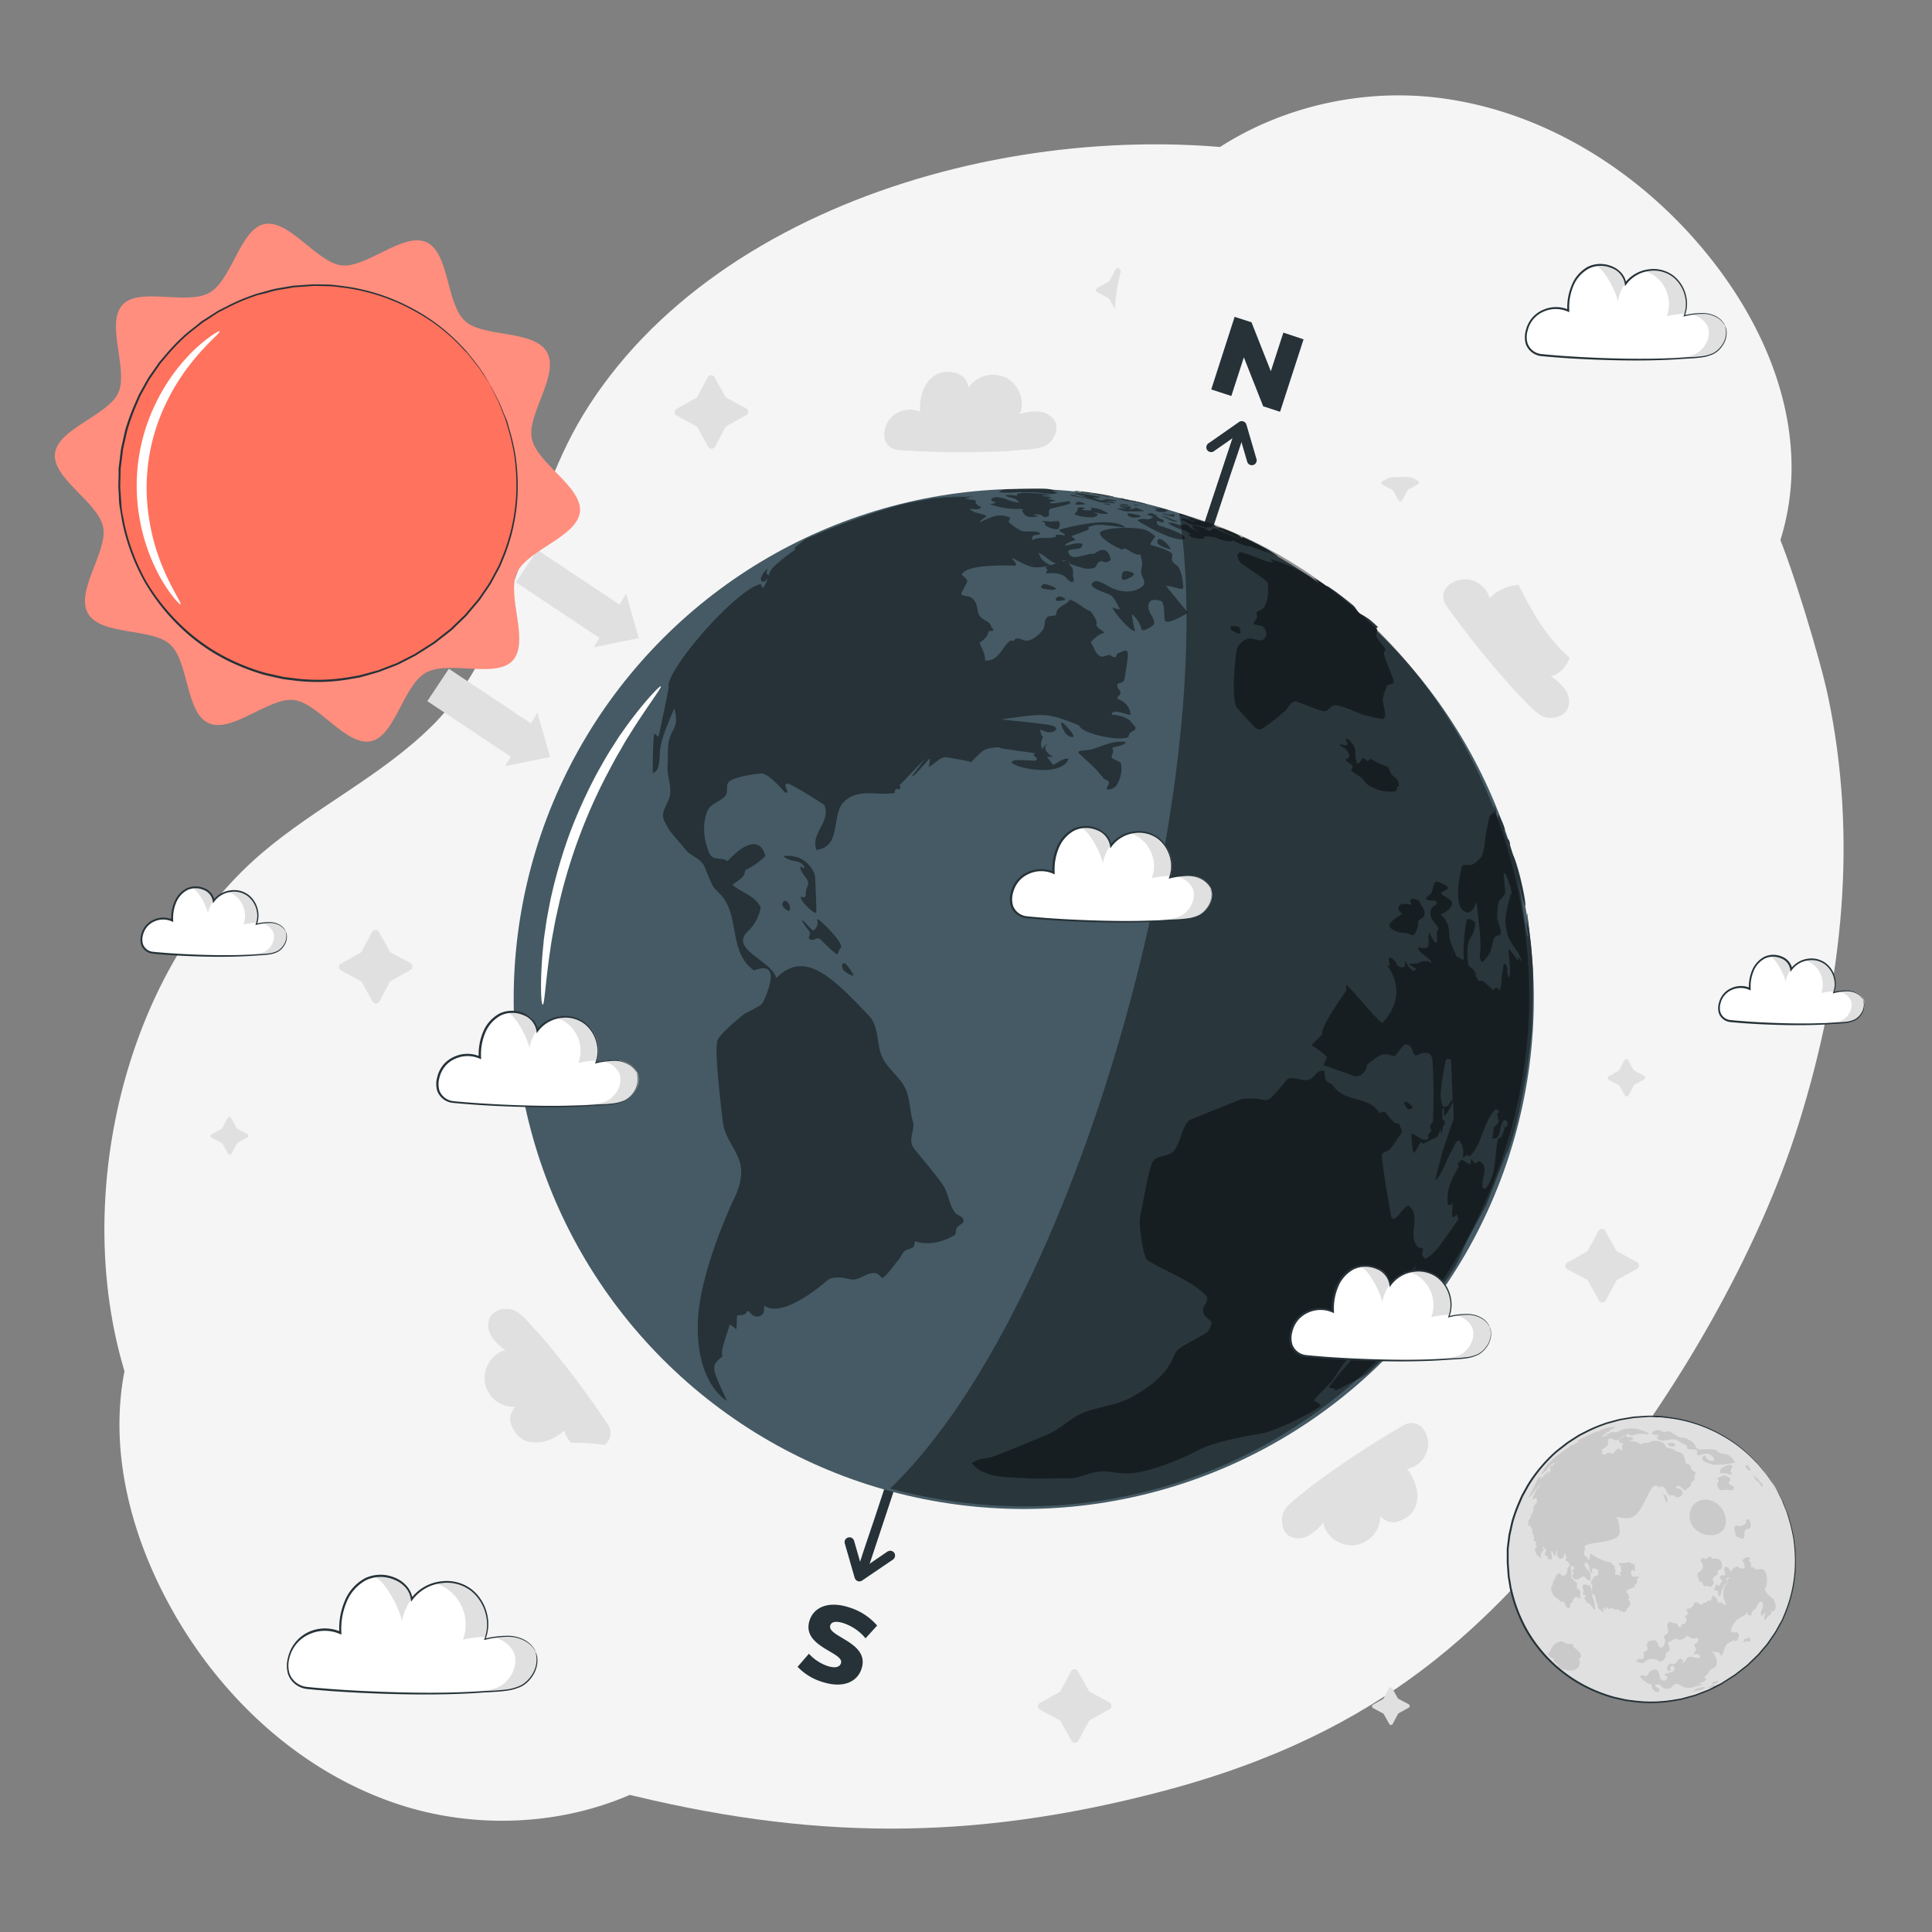 <svg xmlns="http://www.w3.org/2000/svg" viewBox="0 0 500 500"><rect x="0" y="0" width="500" height="500" fill="#808080" stroke="none"/><g id="background-complete"><path d="M473.15,180.47h0c-2.06-9.88-9.48-34.32-13.53-43.48-22.28-52.19-62.88-82.69-119-95.22-66.32-14.8-154.71,7.7-189.86,65.85-15,24.83-18.22,59.64-38.81,80.09-13.06,13-30.17,21.1-44.17,33.06C28.85,254,15.94,321.51,37.19,368.09s73,83.08,122.62,95.63,91.49,12.89,141-.14c58.24-15.32,84.65-43.58,110.94-75.77,22-26.9,43.28-63.62,53.68-96.76C477.24,253.42,480.63,216.39,473.15,180.47Z" style="fill:#f5f5f5"></path><path d="M126.88,341.06a5,5,0,0,0,.43,4.81,14.77,14.77,0,0,0,3.48,3.62,7.46,7.46,0,0,0,2.6,14.6c-2.54,2.58-.75,7.47,2.62,8.78s7.28-.18,10-2.6a6.81,6.81,0,0,0,6.08,5.06,6.74,6.74,0,0,0,4.59-1.55,3.81,3.81,0,0,0,.72-5c-3.24-5-11.85-17.13-19-24.75-1.5-1.61-3.68-4.47-5.8-5S127.89,339.11,126.88,341.06Z" style="fill:#fff;fill-rule:evenodd"></path><path d="M133.28,352.47a18.63,18.63,0,0,1-3-2.93,7.75,7.75,0,0,0-4.78,8.31,7.53,7.53,0,0,0,3.12,4.73,6.77,6.77,0,0,1-.53-1.65A7.73,7.73,0,0,1,133.28,352.47Z" style="fill:#e0e0e0;fill-rule:evenodd"></path><path d="M134.38,371.87c-.74-1.83,1.72-7.43,3.11-8.83a7.81,7.81,0,0,1-4.1,1C131.93,366,130.85,367.9,134.38,371.87Z" style="fill:#e0e0e0;fill-rule:evenodd"></path><path d="M126.78,341a5,5,0,0,0,.42,4.81,11.45,11.45,0,0,0,2.38,2.68,4.88,4.88,0,0,1-.21-4.41c1-2,3.61-2.62,5.73-2.07s4.31,3.41,5.8,5c.81.87,1.63,1.79,2.46,2.75-1.7-2.08-3.42-4.07-5.05-5.83-1.49-1.6-3.67-4.46-5.8-5S127.79,339,126.78,341Z" style="fill:#e0e0e0;fill-rule:evenodd"></path><path d="M126.88,341.06a5,5,0,0,0,.43,4.81,14.77,14.77,0,0,0,3.48,3.62,7.46,7.46,0,0,0,2.6,14.6c-2.54,2.58-.75,7.47,2.62,8.78s7.28-.18,10-2.6a6.81,6.81,0,0,0,6.08,5.06,6.74,6.74,0,0,0,4.59-1.55,3.81,3.81,0,0,0,.72-5c-3.24-5-11.85-17.13-19-24.75-1.5-1.61-3.68-4.47-5.8-5S127.89,339.11,126.88,341.06Z" style="fill:#e0e0e0;fill-rule:evenodd"></path><path d="M333.86,397.47a5,5,0,0,0,4.83-.13,14.91,14.91,0,0,0,3.83-3.26,7.46,7.46,0,0,0,14.73-1.7c2.41,2.7,7.41,1.22,8.92-2.07s.26-7.28-2-10.12a6.81,6.81,0,0,0,5.42-5.75,6.68,6.68,0,0,0-1.27-4.67,3.81,3.81,0,0,0-4.95-1c-5.24,2.93-17.82,10.78-25.87,17.4-1.7,1.39-4.68,3.39-5.37,5.48S332,396.34,333.86,397.47Z" style="fill:#fff;fill-rule:evenodd"></path><path d="M345.64,391.78a17.35,17.35,0,0,1-3.11,2.83,7.76,7.76,0,0,0,8,5.29,7.55,7.55,0,0,0,4.92-2.83,7,7,0,0,1-1.69.43A7.72,7.72,0,0,1,345.64,391.78Z" style="fill:#e0e0e0;fill-rule:evenodd"></path><path d="M365.07,391.87c-1.86.63-7.3-2.17-8.62-3.64a7.8,7.8,0,0,1,.8,4.15C359.05,394,360.9,395.16,365.07,391.87Z" style="fill:#e0e0e0;fill-rule:evenodd"></path><path d="M333.75,397.57a5.08,5.08,0,0,0,4.83-.13,11.58,11.58,0,0,0,2.82-2.21,4.89,4.89,0,0,1-4.41-.06c-1.89-1.13-2.39-3.76-1.71-5.85s3.67-4.09,5.36-5.48c.91-.75,1.89-1.52,2.9-2.29-2.19,1.58-4.28,3.16-6.13,4.69s-4.68,3.39-5.36,5.48S331.87,396.44,333.75,397.57Z" style="fill:#e0e0e0;fill-rule:evenodd"></path><path d="M333.86,397.47a5,5,0,0,0,4.83-.13,14.91,14.91,0,0,0,3.83-3.26,7.46,7.46,0,0,0,14.73-1.7c2.41,2.7,7.41,1.22,8.92-2.07s.26-7.28-2-10.12a6.81,6.81,0,0,0,5.42-5.75,6.68,6.68,0,0,0-1.27-4.67,3.81,3.81,0,0,0-4.95-1c-5.24,2.93-17.82,10.78-25.87,17.4-1.7,1.39-4.68,3.39-5.37,5.48S332,396.34,333.86,397.47Z" style="fill:#e0e0e0;fill-rule:evenodd"></path><path d="M405.61,183.28a5.07,5.07,0,0,0-.59-4.79,15,15,0,0,0-3.61-3.5,7.46,7.46,0,0,0-3.09-14.5c2.45-2.66.5-7.5-2.91-8.69s-7.27.43-9.88,2.94a6.83,6.83,0,0,0-6.25-4.85,6.75,6.75,0,0,0-4.53,1.7,3.8,3.8,0,0,0-.55,5c3.41,4.94,12.42,16.72,19.78,24.1,1.55,1.56,3.82,4.34,6,4.82S404.66,185.27,405.61,183.28Z" style="fill:#fff;fill-rule:evenodd"></path><path d="M398.83,172.1a18.2,18.2,0,0,1,3.11,2.83,7.76,7.76,0,0,0,4.5-8.47,7.51,7.51,0,0,0-3.28-4.62,6.59,6.59,0,0,1,.58,1.63A7.71,7.71,0,0,1,398.83,172.1Z" style="fill:#e0e0e0;fill-rule:evenodd"></path><path d="M397.07,152.75c.8,1.8-1.47,7.48-2.81,8.93a7.8,7.8,0,0,1,4.06-1.19C399.71,158.55,400.74,156.59,397.07,152.75Z" style="fill:#e0e0e0;fill-rule:evenodd"></path><path d="M405.72,183.38a5.07,5.07,0,0,0-.59-4.79,11.94,11.94,0,0,0-2.47-2.6,4.91,4.91,0,0,1,.36,4.4c-.94,2-3.52,2.74-5.66,2.26s-4.42-3.26-6-4.82c-.83-.83-1.69-1.73-2.55-2.66,1.78,2,3.56,4,5.25,5.65s3.82,4.34,6,4.82S404.77,185.37,405.72,183.38Z" style="fill:#e0e0e0;fill-rule:evenodd"></path><path d="M405.61,183.28a5.07,5.07,0,0,0-.59-4.79,15,15,0,0,0-3.61-3.5,7.46,7.46,0,0,0-3.09-14.5c2.45-2.66.5-7.5-2.91-8.69s-7.27.43-9.88,2.94a6.83,6.83,0,0,0-6.25-4.85,6.75,6.75,0,0,0-4.53,1.7,3.8,3.8,0,0,0-.55,5c3.41,4.94,12.42,16.72,19.78,24.1,1.55,1.56,3.82,4.34,6,4.82S404.66,185.27,405.61,183.28Z" style="fill:#e0e0e0;fill-rule:evenodd"></path><path d="M272.9,109.15a5,5,0,0,0-4.07-2.59,14.89,14.89,0,0,0-5,.57,7.46,7.46,0,0,0-13.16-6.83c-.5-3.59-5.47-5.15-8.56-3.27s-4.28,5.88-4,9.49a6.84,6.84,0,0,0-7.72,1.74,6.7,6.7,0,0,0-1.55,4.59,3.81,3.81,0,0,0,3.53,3.62c6,.5,20.8,1,31.18,0,2.18-.21,5.78-.2,7.51-1.55S273.83,111.14,272.9,109.15Z" style="fill:#fff;fill-rule:evenodd"></path><path d="M260,107.29a17.36,17.36,0,0,1,4.16-.61,7.76,7.76,0,0,0-3.68-8.86,7.55,7.55,0,0,0-5.66-.4,6.81,6.81,0,0,1,1.64.58A7.73,7.73,0,0,1,260,107.29Z" style="fill:#e0e0e0;fill-rule:evenodd"></path><path d="M243.89,96.35c1.91.52,4.85,5.88,5.12,7.84a7.73,7.73,0,0,1,1.66-3.89C250.05,98,249.2,96,243.89,96.35Z" style="fill:#e0e0e0;fill-rule:evenodd"></path><path d="M273.05,109.13a5.06,5.06,0,0,0-4.08-2.59,11.32,11.32,0,0,0-3.57.26,4.87,4.87,0,0,1,3.63,2.51c.93,2-.13,4.46-1.86,5.81s-5.32,1.34-7.51,1.55c-1.17.11-2.41.2-3.68.27,2.69-.08,5.32-.23,7.7-.46,2.19-.2,5.78-.19,7.51-1.54S274,111.12,273.05,109.13Z" style="fill:#e0e0e0;fill-rule:evenodd"></path><path d="M272.9,109.15a5,5,0,0,0-4.07-2.59,14.89,14.89,0,0,0-5,.57,7.46,7.46,0,0,0-13.16-6.83c-.5-3.59-5.47-5.15-8.56-3.27s-4.28,5.88-4,9.49a6.84,6.84,0,0,0-7.72,1.74,6.7,6.7,0,0,0-1.55,4.59,3.81,3.81,0,0,0,3.53,3.62c6,.5,20.8,1,31.18,0,2.18-.21,5.78-.2,7.51-1.55S273.83,111.14,272.9,109.15Z" style="fill:#e0e0e0;fill-rule:evenodd"></path><rect x="111.09" y="179.8" width="27.3" height="10.06" transform="translate(123.32 -38.15) rotate(33.65)" style="fill:#e0e0e0"></rect><polygon points="134.89 191.36 139.08 184.44 140.73 190.16 142.37 195.9 136.53 197.09 130.69 198.28 134.89 191.36" style="fill:#e0e0e0"></polygon><rect x="134.02" y="149.05" width="27.3" height="10.06" transform="translate(110.12 -56.01) rotate(33.65)" style="fill:#e0e0e0"></rect><polygon points="157.82 160.61 162.02 153.68 163.66 159.41 165.31 165.14 159.47 166.34 153.63 167.53 157.82 160.61" style="fill:#e0e0e0"></polygon><path d="M101.24,246.58l5,2.68a1,1,0,0,1,0,1.75l-5,2.8a1,1,0,0,0-.39.4l-2.68,5a1,1,0,0,1-1.74,0l-2.8-5a1,1,0,0,0-.4-.4l-5-2.67a1,1,0,0,1,0-1.75l5-2.8a.94.94,0,0,0,.39-.4l2.68-5a1,1,0,0,1,1.75,0l2.8,5A.89.89,0,0,0,101.24,246.58Z" style="fill:#e0e0e0"></path><path d="M61.42,292.12,64,293.48a.51.51,0,0,1,0,.89l-2.54,1.43a.41.41,0,0,0-.19.2l-1.37,2.57a.51.51,0,0,1-.89,0L57.59,296a.58.58,0,0,0-.21-.2l-2.57-1.36a.51.51,0,0,1,0-.89l2.54-1.43a.48.48,0,0,0,.2-.2l1.36-2.57a.51.51,0,0,1,.89,0l1.43,2.54A.48.48,0,0,0,61.42,292.12Z" style="fill:#e0e0e0"></path><path d="M282.14,437.9l5,2.68a1,1,0,0,1,0,1.75l-5,2.8a1,1,0,0,0-.39.4l-2.68,5a1,1,0,0,1-1.74,0l-2.8-5a1.07,1.07,0,0,0-.4-.39l-5-2.68a1,1,0,0,1,0-1.74l5-2.8a.94.94,0,0,0,.39-.4l2.68-5a1,1,0,0,1,1.75,0l2.8,5A.94.94,0,0,0,282.14,437.9Z" style="fill:#e0e0e0"></path><path d="M362,439.7l2.57,1.36a.51.51,0,0,1,0,.89L362,443.38a.48.48,0,0,0-.2.2l-1.37,2.57a.51.51,0,0,1-.89,0l-1.42-2.53a.45.45,0,0,0-.21-.2l-2.57-1.37a.51.51,0,0,1,0-.89l2.54-1.42a.58.58,0,0,0,.2-.21l1.36-2.56a.51.51,0,0,1,.89,0l1.43,2.54A.64.64,0,0,0,362,439.7Z" style="fill:#e0e0e0"></path><path d="M364.39,123.05l2.57,1.37a.51.51,0,0,1,0,.89l-2.54,1.43a.48.48,0,0,0-.2.2l-1.36,2.57a.51.51,0,0,1-.89,0L360.55,127a.48.48,0,0,0-.2-.2l-2.57-1.36a.51.51,0,0,1,0-.89l2.54-1.43a.48.48,0,0,0,.2-.2l1.36-2.57a.51.51,0,0,1,.89,0l1.43,2.54A.41.41,0,0,0,364.39,123.05Z" style="fill:#e0e0e0"></path><path d="M418.64,323.93l5,2.68a1,1,0,0,1,0,1.75l-5,2.8a.94.94,0,0,0-.39.4l-2.68,5a1,1,0,0,1-1.75,0l-2.8-5a1,1,0,0,0-.4-.39l-5-2.68a1,1,0,0,1,0-1.74l5-2.8a1,1,0,0,0,.39-.4l2.68-5a1,1,0,0,1,1.74,0l2.8,5A.94.94,0,0,0,418.64,323.93Z" style="fill:#e0e0e0"></path><path d="M188.11,103l5,2.68a1,1,0,0,1,0,1.75l-5,2.8a1,1,0,0,0-.39.4l-2.68,5a1,1,0,0,1-1.74,0l-2.8-5a1,1,0,0,0-.4-.39l-5-2.68a1,1,0,0,1,0-1.74l5-2.8a.94.94,0,0,0,.39-.4l2.68-5a1,1,0,0,1,1.75,0l2.8,5A.94.94,0,0,0,188.11,103Z" style="fill:#e0e0e0"></path><path d="M291.73,72.85l3,1.61a.6.6,0,0,1,0,1.05l-3,1.69a.59.59,0,0,0-.23.24l-1.62,3a.6.6,0,0,1-1.05,0l-1.69-3a.62.62,0,0,0-.24-.24l-3-1.62a.6.6,0,0,1,0-1l3-1.69a.56.56,0,0,0,.24-.24l1.62-3a.6.6,0,0,1,1.05,0l1.69,3A.62.62,0,0,0,291.73,72.85Z" style="fill:#e0e0e0"></path><path d="M422.94,277.06l2.57,1.36a.51.51,0,0,1,0,.89L423,280.74a.48.48,0,0,0-.2.2l-1.36,2.57a.51.51,0,0,1-.89,0L419.1,281a.48.48,0,0,0-.2-.2l-2.57-1.36a.51.51,0,0,1,0-.89l2.54-1.43a.41.41,0,0,0,.19-.2l1.37-2.57a.51.51,0,0,1,.89,0l1.42,2.54A.58.58,0,0,0,422.94,277.06Z" style="fill:#e0e0e0"></path></g><g id="background-simple"><path d="M296.17,56.42l-1,1.73c-8.74,14.62-9,32.85-.2,47.24a42.79,42.79,0,0,0,3.8,5.28A47.9,47.9,0,0,0,341,127c9.23-1.21,18.53-5.11,27.54-2.9,11.71,2.88,18.34,14.78,23.61,25.54S404,172.28,415.77,175.1c7.35,1.77,15.21-.59,21.73-4.5,17.25-10.34,26.58-31.12,26.14-51s-9.53-38.81-22.12-54.19c-17.63-21.55-43.13-37.42-71-40.29S312.6,33.6,296.17,56.42Z" style="fill:#f5f5f5"></path><path d="M182.5,452.09l1.38-1.47c11.64-12.44,15.78-30.2,10.2-46.13a43.77,43.77,0,0,0-2.59-6,48,48,0,0,0-37.82-24.88c-9.27-.77-19.19,1.07-27.52-3-10.84-5.29-14.79-18.33-17.67-30S101.62,316,90.75,310.77c-6.8-3.28-15-2.64-22.19-.2C49.51,317,36,335.35,32.21,354.9s1.1,40,10.14,57.65C55,437.34,76.58,458.26,103.26,467S161.62,470.91,182.5,452.09Z" style="fill:#f5f5f5"></path></g><g id="Earth"><path d="M320,110.25c-.87,2.64-1.75,5.27-2.62,7.91q-3.56,10.74-7.13,21.5l-10.5,31.69q-6.42,19.38-12.85,38.78-7,21.23-14.08,42.47l-14.16,42.74q-6.63,20-13.25,40-5.61,16.89-11.2,33.78-4,12.11-8,24.21c-1.27,3.83-2.64,7.65-3.82,11.51l-.16.49c-.51,1.53,1.91,2.19,2.41.66.87-2.63,1.75-5.26,2.62-7.9l7.13-21.5,10.5-31.69q6.42-19.39,12.85-38.78,7-21.24,14.08-42.48l14.16-42.73,13.26-40,11.19-33.78q4-12.1,8-24.21c1.27-3.84,2.65-7.65,3.82-11.51,0-.17.11-.33.16-.49.51-1.53-1.91-2.19-2.41-.67Z" style="fill:#263238"></path><path d="M314.08,116.82,321,112l1-.68-1.84-.75,2.28,7.79.33,1.12a1.25,1.25,0,0,0,2.41-.67l-2.28-7.79-.33-1.12a1.26,1.26,0,0,0-1.84-.74L313.81,114l-1,.68a1.28,1.28,0,0,0-.45,1.71,1.26,1.26,0,0,0,1.71.45Z" style="fill:#263238"></path><path d="M337.36,87.82l-6.08,18.75-4.37-1.42-5-12.67-3.24,10-5.2-1.69L319.52,82l4.37,1.41,5,12.67,3.24-10Z" style="fill:#263238"></path><path d="M229.72,401.51l-6.95,4.75-1,.68,1.84.75-2.25-7.8-.32-1.12a1.25,1.25,0,0,0-2.41.67c.75,2.6,1.5,5.19,2.24,7.79l.33,1.13a1.26,1.26,0,0,0,1.83.74l7-4.76,1-.68a1.27,1.27,0,0,0,.45-1.71,1.25,1.25,0,0,0-1.71-.44Z" style="fill:#263238"></path><path d="M227,420.69,224,424a12.47,12.47,0,0,0-5.57-3.88c-2.19-.72-3.25-.39-3.55.52-1,3,10.38,4.31,8.08,11.26-1.1,3.34-4.72,5.17-10.28,3.34a14.68,14.68,0,0,1-6.26-3.87l2.93-3.39a11.66,11.66,0,0,0,4.71,3.15c2.22.73,3.27.25,3.58-.69.94-2.86-10.38-4.22-8.11-11.12,1.08-3.26,4.72-5.14,10.28-3.31A15.56,15.56,0,0,1,227,420.69Z" style="fill:#263238"></path><circle cx="264.94" cy="258.52" r="132" transform="translate(-105.2 263.06) rotate(-45)" style="fill:#455a64"></circle><path d="M292.09,130.77a.43.43,0,0,0-.17-.09,5.92,5.92,0,0,0-.87-.19c-.08,0-1.08,0-1.08,0s-.12,0-.12,0,.2.36,1.54.43C292.13,131,292.17,130.86,292.09,130.77Z" style="fill:#263238"></path><path d="M290.49,129.09a3.38,3.38,0,0,0,.62,0s0,0-.07,0a7.12,7.12,0,0,0-.73-.17c-.09,0-.21,0-.2,0S290.31,129.06,290.49,129.09Z" style="fill:#263238"></path><path d="M294.56,130a2.63,2.63,0,0,0,.63.23s.34.09.85.18c0,0,.59.11.7.11s0,0-.1-.07a35,35,0,0,0-4-1l1,.31A4.5,4.5,0,0,1,294.56,130Z" style="fill:#263238"></path><path d="M292.19,129.62l0,0a4.67,4.67,0,0,1,.86.2c.26.07.62.17.82.21H294a.46.46,0,0,0-.14-.07,14.34,14.34,0,0,0-4.48-.9,19.47,19.47,0,0,0,2.76.66A.18.18,0,0,1,292.19,129.62Z" style="fill:#263238"></path><path d="M294,130.79h.16l.29,0,.52,0a.3.3,0,0,0,.12,0s0,0-.06,0a4.86,4.86,0,0,0-1.44-.16h0c0,.07,0,.07-.28.16A4,4,0,0,0,294,130.79Z" style="fill:#263238"></path><path d="M287.38,130.61a.47.47,0,0,0-.12-.07,3.25,3.25,0,0,0-.37-.11,6.43,6.43,0,0,0-1.36-.11h0a6.23,6.23,0,0,0,1.56.37C287.27,130.7,287.45,130.69,287.38,130.61Z" style="fill:#263238"></path><path d="M286.79,132.94c0-.06,0-.12-.29-.27l-.14-.07-1.27-.64a8.84,8.84,0,0,0-2.95-.57s0,0,0,0,.26.17.32.34,0,.3-.12.32a11.09,11.09,0,0,1-2-.05c-.16,0-.17,0-.23-.08.15-.34.57-.17.77-.41a3.89,3.89,0,0,0-1.78-.17s-.08.05-.09.09c-.11.25-.14.53-.27.77a1.17,1.17,0,0,1-.12.31c-.12.15-.34.22-.44.4a.35.35,0,0,0,0,.11c0,.5,3.62,1,4.82.82.26,0,1.35-.55,1.06-.76a5.45,5.45,0,0,0-1.05-.45c.88.06,1.73.3,2.6.36C285.54,133,286.74,133,286.79,132.94Z" style="fill:#263238"></path><path d="M279.83,127.35c1.44.35,2.93.3,4.37.6a9.32,9.32,0,0,0-1.67-.14l5.17.75a1.07,1.07,0,0,0,.47,0,.3.3,0,0,0-.16-.08A82,82,0,0,0,278,127c.59.35,1.27.17,1.9.31Z" style="fill:#263238"></path><path d="M274,134.9l0,0a.85.85,0,0,0-.35-.05,18.36,18.36,0,0,1-2.22.13c-1.24-.14-1.62-.18-1.75-.09a.06.06,0,0,0,0,0c0,.06.12.09.36.21s.41.21.44.3-.12.32,0,.49a2.47,2.47,0,0,0,.55.35,5.2,5.2,0,0,0,2.74.73c.31-.07.49-1.13.49-1.14A1.48,1.48,0,0,0,274,134.9Z" style="fill:#263238"></path><path d="M280.77,130.36a1.09,1.09,0,0,0-.28-.15,3.91,3.91,0,0,0-2-.31s0,0,0,0,.18.09.23.18,0,.08-.22.18-.44.22-.24.29a7.67,7.67,0,0,0,1.77,0C280.71,130.57,280.91,130.5,280.77,130.36Z" style="fill:#263238"></path><path d="M358.47,185c0-1.44-.65-2.79-.6-4.24a13.28,13.28,0,0,1,.83-2.52c.24-1,.55-1.09,1.3-1.19,1-.14.82-.68.17-2.31-2.09-5.33-2.08-5.41-2-6.18l.19-.11.26.08c-.27-2-3.26-2.92-2.17-5.46-.07-.14-.16-.34-.24-.49.1-.08.23-.19.34-.26l.18.08c-.45-.46-1.85-1.7-1.86-1.72a15.54,15.54,0,0,0-2.62-1.72c-1-.51-1.26-1.63-2.06-2.3-1.11-.93-3.64-2.91-4.69-3.65-1.93-1.34-1.93-1.34-2.26-1.37h0a20.16,20.16,0,0,0-3.21-2h0s0,0-.06,0,0,0,0,0l.06.06a8.27,8.27,0,0,1,1.39,1.38L340,150a11.92,11.92,0,0,0-1.42-1,38,38,0,0,0-9.79-4.3c.1.22.1.22.78.75-1,.23-2.66-.46-3.54-.83a44.73,44.73,0,0,0-4.89-1.73c-2.08.57.13,3,.17,3,6.71,4.48,6.73,4.61,6.88,5.35,0,.05.4,5.63-1.95,6.67-1,.42-1,.45-1,.56-.23.44.21.83.09,1.26-.18.65-.83,1.06-.93,1.75,1,.46,2.34.11,3,1.34,1.11,2.08-.74,2.84-.76,2.84-1.35.28-2.59-.75-3.94-.3a5.13,5.13,0,0,0-2.57,2.41c-.18.48-1.77,12.75,0,15.4,5.05,5.78,5.29,5.73,6,5.6,1.18-.21,6.48-4.8,6.53-4.85.78-.68,1-1.85,2.08-2.27.55-.21.59-.2,2.43.51,5.78,2.23,5.78,2.23,6.59,1.44s1.31-1.27,2.48-1c2.85.56,5.32,2.24,8.17,2.78a26.15,26.15,0,0,0,3.5.71S358.46,186,358.47,185Z" style="fill:#263238"></path><path d="M292.78,149.32q1.11-.69.36-1.11s-1.65-.71-2.37-.3c-.41.24-.55,1.58-.43,1.89C290.61,150.58,292.76,149.33,292.78,149.32Z" style="fill:#263238"></path><path d="M317.32,137.68c-.39-.11-.78-.24-1.18-.37,1.15.54,5,2.12,5.58,2.37a63.05,63.05,0,0,1-6.8-2.69,1.78,1.78,0,0,0-.94-.23,2.52,2.52,0,0,1-1.25.63c-.72-1-4.25-1.5-4.41-1.5.14.26.43.42.53.71l-.11.08a7.1,7.1,0,0,0,1.81.71c-2.55-.42-2.58-.82-2.59-1.08-1.39-1-1.87-.57-2.09-.35-1.17-.09-2.22-.82-3.43-.68a.81.81,0,0,1,0,.15,9,9,0,0,0,2,1.13c1.21.61,2.71.59,3.66,1.74a.87.87,0,0,1-.62.13c.64.75,4,1.46,4.25.69a3,3,0,0,0-.22-.28,11.26,11.26,0,0,1,3.23.32c2.59,1.17,4,1,4.16.78l-.08-.12c2.43,1,3.54,1.52,4.49,1.59a1.75,1.75,0,0,0-.55-.35l6,2.26c-1.31-.75-1.39-.8-1.86-1.11,1.37.58,2.66,1.31,4,1.91-1.1-.85-3.1-2.05-3.12-2.06s-5-2.7-6.25-3.08a.59.59,0,0,0,.07.29,2.06,2.06,0,0,1-.84-.58c-.29-.29-4.78-2.32-5.53-2.15C315.32,136.78,315.35,136.84,317.32,137.68Z" style="fill:#263238"></path><path d="M293.75,131.52c-.19,0-.35.15-.53.19a4.44,4.44,0,0,1-1.05,0l.46-.26c.06-.05.14-.07.2-.14a1.47,1.47,0,0,0-1.15-.21l.13.1,0,0a11.25,11.25,0,0,1-2.14-.49c.05.1.19.07.24.19-.17.08-.17.08-.18.11s.06.09,1.9.75a8.09,8.09,0,0,0-2.75-.15v0s2.13.68,2.42.73a9.49,9.49,0,0,0,1.77-.06.21.21,0,0,1-.12.14s0,0,0,0c.74-.07.74-.07,2.59-.13.4,0,.43,0,.51-.05a.32.32,0,0,0-.17-.12s-1.79-.71-2-.74A.06.06,0,0,0,293.75,131.52Z" style="fill:#263238"></path><path d="M300.58,155.57c.72.48.75,3.52.75,3.55,0,.75,0,1.51.38,1.71,1.07.55,5.25-1.92,5.29-2a1.61,1.61,0,0,0,.36-.33l-5.63-6.88a10.91,10.91,0,0,1,2.81.55c1,.24,1.46.36,1.58.16.32-.54-.3-4.68-1.32-5.78-.46-.49-1.13-.76-1.44-1.39s.42-1.49-.27-2.12a13.81,13.81,0,0,0-3.85-1.57c-1.38-.44-1.38-.44-1.54-.59.06-.22.12-.46,1.27-2.06a8.26,8.26,0,0,0-2.29-1.57c-2.43-1.12-12.57-.77-12,.92s5.09,3.94,5.82,4.09c.18-.39.3-.65,2.16.5,1.58,1,2.07.8,2.4.67a15.41,15.41,0,0,1,.51,2c.08.93-.27,1.82-.24,2.74,0,1.17,1.45,2.15.46,3.45,0,0-2.58,2.7-7.57.76-1.49-.58-2.75-1.68-4.37-2a1.35,1.35,0,0,0-1.36,1c.07.37.72,1,3.4,2,2.05.72,2.05.72,3.95,4.24-.42.07-.42.07-1.93-.4.2,1,4.34,5.93,5.78,6.16.08-.18.08-.18-.08-.51a27.23,27.23,0,0,1-.68-3.92,7.21,7.21,0,0,1,2.4,3.58c.08.28.15.48.27.52.68.26,3.21-1.1,3.13-1.9-.18-1.74-2.07-3-1.4-5C297.84,154.55,300.56,155.56,300.58,155.57Z" style="fill:#263238"></path><path d="M285.84,128.42a2.26,2.26,0,0,0,1,.26,1.63,1.63,0,0,0,.3,0h0l-.06,0A6.2,6.2,0,0,0,285.84,128.42Z" style="fill:#263238"></path><path d="M319.08,163.32l1.21.6a.91.91,0,0,0,.59,0,.37.37,0,0,0,.17-.31c0-.23-.12-.43-.13-.65a.43.43,0,0,1,.1-.28,0,0,0,0,0,0,0s-.06-.2-.46-.44-2.49-.53-2.11.49A1.34,1.34,0,0,0,319.08,163.32Z" style="fill:#263238"></path><path d="M303,142.19h0a6,6,0,0,0-2.29-2.49c-1.07-.58-1.27.29-1.19.64C299.81,141.48,303,142.19,303,142.19Z" style="fill:#263238"></path><path d="M299.48,131.58a8.23,8.23,0,0,0-1.2-.3l.16.07a3.41,3.41,0,0,1,1,.6c-.17.14-.4,0-.56.09,0,.13,1,.43,1.11.44a5.64,5.64,0,0,0,2.06-.17c-.09-.14-.27-.11-.38-.2.26-.12.5.09.76,0,0,0,0,0-.09-.06a18.5,18.5,0,0,0-2.72-.73c.14.19.41.18.58.34C300.18,131.78,300,131.75,299.48,131.58Z" style="fill:#263238"></path><path d="M292.12,132.85c-.31,0-.41,0-.25.41s.9.73,1.84.69c.54,0,1.74-.19,1.45-.45a.34.34,0,0,0-.14-.09A19.2,19.2,0,0,0,292.12,132.85Z" style="fill:#263238"></path><path d="M304.92,134.94v0l-.08,0-.08,0c-.53-.2-1.07-.35-1.58-.56s-1.18-.52-1.79-.75a4.87,4.87,0,0,0-.8-.26,17.11,17.11,0,0,0,2.63,1.38,3.59,3.59,0,0,0,1.49.3Z" style="fill:#263238"></path><path d="M300.82,132.93s0,0,0,0c.17.1,2.11.63,2.67.76.26.05.32.05.39,0s-.1-.15,0-.24.09-.07.1-.13,0,0,0,0a.09.09,0,0,0,0-.08.31.31,0,0,0-.2-.14,1.65,1.65,0,0,0-.32,0,5.25,5.25,0,0,1-1.48,0C301.3,132.84,301.09,132.78,300.82,132.93Z" style="fill:#263238"></path><path d="M305.9,133.38a8.25,8.25,0,0,0,1.48.27.29.29,0,0,0-.12-.07s-1.3-.47-1.71-.56-.45.11-.45.11S305.47,133.29,305.9,133.38Z" style="fill:#263238"></path><path d="M308.49,134.63c.55.21.71.29.81.46l-.05,0a3.85,3.85,0,0,1-.92-.29,16.72,16.72,0,0,0-2-.66c-.4,0-.67.26-.6.4s0,0,1,.41c.37.15.63.47,1,.6.94.31,1.94.32,2.9.56.59.14,1.13.47,1.73.58a.33.33,0,0,0,.14,0s0,0-.27-.36v0a1.55,1.55,0,0,1,.31.06c.83.19.85.17.91.11s-.14-.1-.16-.2c.2-.05.46.08.59-.17.25-.06.49.05.74,0a1.13,1.13,0,0,0-.13-.1,43.56,43.56,0,0,0-4.73-1.51,1.75,1.75,0,0,0,.46.26,3.93,3.93,0,0,1-1.25-.42,3.12,3.12,0,0,0-1.73-.31A6.64,6.64,0,0,0,308.49,134.63Z" style="fill:#263238"></path><path d="M294.66,134.89c.07.05,8.11,5.09,11.61,4.68,1-.12-.31-1.22-.33-1.23a35.54,35.54,0,0,0-5.82-2.27c-.81-.23-.85-1.19-.6-1.23s.23,0,.51.13c1.47.6,1.17-.24,1.05-.35-.3-.26-.72-.29-1.05-.48s-.62-.63-1-.87a7.69,7.69,0,0,0-.77-.42,2.87,2.87,0,0,0-1.41.24,1.54,1.54,0,0,0,.54.26c.42.14,1,.34,1.05.47s-1.09.56-1.15.57c-.63.06-1.24-.21-1.87-.09C294.19,134.54,294.45,134.74,294.66,134.89Z" style="fill:#263238"></path><path d="M281.37,127.71h0c-.33,0-3.09-.43-3.28-.38C278.19,127.39,278.29,127.47,281.37,127.71Z" style="fill:#263238"></path><path d="M264.41,127.34s0,0,0,.07a.31.31,0,0,0,.17,0c.93.06,1.86,0,2.8,0,1.69.09,3.36.38,5.05.43.39,0,.39,0,1.18-.33,0,0,0-.06,0-.09a4.73,4.73,0,0,0-1.39-.25c.46,0,.46,0,.65-.18,0,0,0,0,0-.06l-.16-.06c-1.79-.49-1.79-.49-11.53-.24a5.3,5.3,0,0,0-2.65.6l0,.06C260.52,127.77,262.47,127.33,264.41,127.34Z" style="fill:#263238"></path><path d="M277.14,128.2a5.14,5.14,0,0,0,1.47.34c2.64.4,3.9.73,3.9.73a22.79,22.79,0,0,0,2.31.7c.63.12,3.25.26,3.28.26.5,0,.56,0,.64,0a1.41,1.41,0,0,0-.62-.27c-.75-.11-1.52-.05-2.27-.16,1.14-.13,2.29-.06,3.43-.23l-.08,0s-3-.57-3.3-.33-.93.5-2.85-.39v-.06l.23,0h.08c.41-.07,1.27.37,1.23-.21,0,0-6-1.31-6.54-.74a24.62,24.62,0,0,0,3,.5,4.1,4.1,0,0,1-1.44,0c.06,0,.07.05.79.17a7.78,7.78,0,0,1,1.24.32,34.12,34.12,0,0,1-4.09-.74C277.13,127.87,277,128.05,277.14,128.2Z" style="fill:#263238"></path><path d="M256.65,129.54c.26.32.71.23,1,.48a.28.28,0,0,0,0,.09c-.43.27-1,.21-1.41.4a21.62,21.62,0,0,0,7,1.22,5.18,5.18,0,0,1,1.61.1.25.25,0,0,0,0,.09c-.35.15-.35.15-.41.2a7.91,7.91,0,0,0,1,1.35c1.31.46,1.31.46,3.21.12l.1,0c-.1-.11-.1-.11-1.47-.34a3.13,3.13,0,0,1,2.66.34c.24.21.31.23.45.24s.91-.07,1.16-.57c-.3-.74-.06-1.52.51-1.65s4.9-1.13,5-1.39c-.07-.14-.17-.24-.25-.37a.78.78,0,0,1,.05-.14h-.05c-1.72.07-3.39.74-5.15.49.27-.59.92-.35,1.34-.59l0-.14a12.3,12.3,0,0,1-1.89-.43c.32-.12.67-.07,1-.22a.28.28,0,0,0,0-.09c-.83-.32-1.75-.19-2.6-.45a18,18,0,0,1,2.54-.11c-.44-.28-8.47-1-8.84-.25a1.28,1.28,0,0,1,.11.27c-.23.1-.24.1-1.17,0-1.57-.19-1.71-.1-1.83.06a.42.42,0,0,0,.18.17c.68.35,1.47.33,2.16.66.49.23.77.74,1.26,1a8.65,8.65,0,0,1-2.95-.68C257.48,128,256.25,129,256.65,129.54Z" style="fill:#263238"></path><path d="M275.56,155.21c.27-.17,0-.35-.18-.46a3.13,3.13,0,0,0-1.34-.4c-.56.14-.89.7-.84.9C273.3,155.74,275.18,155.44,275.56,155.21Z" style="fill:#263238"></path><path d="M277.29,150.63a.55.55,0,0,0,.31,0,.77.77,0,0,0,.3-.71c0-.3-.2-.58-.23-.88a10.82,10.82,0,0,0,0-1.61,1.53,1.53,0,0,0-.08-.26c-.18-.47-.62-.75-.8-1.22-.11-.3.12-.6,0-.9a.12.12,0,0,0-.09-.08,14.19,14.19,0,0,0-2.69.58l-.93.32-2.57.95c.63.58.63.58.42,1s-.27.49-.2.53a3.69,3.69,0,0,0,1,0,6.28,6.28,0,0,1,3.49.61C276,149.4,276.38,150.32,277.29,150.63Z" style="fill:#263238"></path><path d="M272.87,152a9.08,9.08,0,0,0-2.54-.85c-.47,0-1,.59-.93.84.13.47,2.88.82,3.63.57C273.27,152.46,273.44,152.3,272.87,152Z" style="fill:#263238"></path><path d="M203.41,233.13c-.76-.21-1.13.94-.87,1.34s1.43,1.7,1.88,1.06A2.34,2.34,0,0,0,203.41,233.13Z" style="fill:#263238"></path><path d="M289.08,193.21c1.38-.37,2.14-.72,2.27-1.07a.64.64,0,0,0-.1-.13,9.75,9.75,0,0,0-3.63.26c-1.83.41-3.51,1.27-5.33,1.71-1,.23-2,.15-2.94.43-.37.11-.28.29-.23.39s.07.15,2.65,2.53a25.67,25.67,0,0,1,3.5,3.7,3.71,3.71,0,0,0,.39.48c.42.38,1.24.29,1.32,1.09a2,2,0,0,1-.47,1.12c-.22.31-.1.45,0,.51.49.29,1.7-.13,2.32-.81a8.14,8.14,0,0,0,1.37-5.23c-.07-.85-.07-.85-2-1.77-.58-.27-.61-.46-.4-1,.39-1,.31-1.24.13-1.62-.09-.21-.05-.26.14-.36A6.57,6.57,0,0,1,289.08,193.21Z" style="fill:#263238"></path><path d="M361.93,203.64s.07-.08.09-.13a2.58,2.58,0,0,0-.28-1.49c-.05-.08-.11-.18-.17-.26-.49-.66-1.28-1-1.7-1.76-.3-.52-.29-1.2-.83-1.59-.72-.32-1.48-.51-2.2-.84s-1.28-.84-2-1.09c-.47-.16-.56.5-1,.44s-.51-.65-.95-.71l-.24,0c-.52.42-.52,1.38-1.44,1.4a10.41,10.41,0,0,1-.49-2.91c.24-1.32-1.4-3.54-2.35-3.53-.2.61.45,1,.44,1.5-.7.56-1.43-.18-2.14,0,.08.28.81.7,1.24.92.74.39,2.24,2.71.36,2.76,0,1,1.07,1,1.5,1.57s.29.83-.1,1.34c0,.22.12.36,1.37,1.14a9.13,9.13,0,0,1,1.32.9c.52.46.84,1.11,1.37,1.57l.22.19a12.43,12.43,0,0,0,2.29,1.17c1.65.74,4.95.86,5.19.33.16-.35.06-.73.2-1.08C361.76,203.5,361.76,203.5,361.93,203.64Z" style="fill:#263238"></path><path d="M207.2,232.12c0,1.26,3.56,4.49,4,4.11.22-.22-.27-9.6-.29-9.67a7.38,7.38,0,0,0-4.16-4.57,9,9,0,0,0-3.93-.47c.06.35,1.39,1.1,2.81,1.31,2,.29,2.62,1.47,2.51,1.79-.18.08-.53.13-.78-.48h-.08c-.47.72.43,1.88,1,2.65,1.1,1.42,1,1.78.57,2.87a3.68,3.68,0,0,0-.3,1.47,1.89,1.89,0,0,1-.1.86C208.12,232.48,207.62,232,207.2,232.12Z" style="fill:#263238"></path><path d="M209.61,241.47c.22.52-.65,1-.14,1.5.89.85,1.8-.54,2.7,0a2.59,2.59,0,0,1,.43.41,46.26,46.26,0,0,0,3.79,3.49c.14.07.24.12.34,0,.36-.42.29-1.06.75-1.41,1.43-1.11-5.16-7.22-5.66-7.5a.41.41,0,0,0-.24-.05c-.08.1-.08.1-.06.28a2.52,2.52,0,0,1-1,2.64c-.22,0-.71-.52-1.39-1.25-1.24-1.34-1.42-1.41-1.52-1.44s0,.08,0,.11C208.05,239.48,209.12,240.29,209.61,241.47Z" style="fill:#263238"></path><path d="M274.93,187c-.78-.25.08,1.5.26,1.86,1.15,2.27,2.5,1.84,2.52,1.84C278.32,190.4,275.68,187.43,274.93,187Z" style="fill:#263238"></path><path d="M213.53,136.6l.09,0h0Z" style="fill:#263238"></path><path d="M247.14,319.59c.3-.57.18-1.24.47-1.81.44-.85,2.22-1.09,1.66-2.3-.41-.86-1.45-.88-2-1.54-1.78-2.15-1.74-5.12-3.3-7.36-2.34-3.34-5.08-6.36-7.59-9.57-1.29-2.07.18-4.29,0-6.36-.93-2.72-.78-5.84-1.89-8.52-1.44-3.5-5-5.49-6.39-9.06-1.07-2.82-.8-6-2.17-8.74a5.4,5.4,0,0,0-.84-1.22c-9.33-9.83-16.7-17.59-24.17-10-1.39-4.67-12.2-7.43-7.4-12.06a11.39,11.39,0,0,0,3.36-6.18c-1.48-3.15-5-3.8-7.31-5.9,2.92-2.06,2.92-2.06,3.31-3.78a18.39,18.39,0,0,0,5.17-3.63c-.14-.77-1.67-7.3-9.79,1.31-1.35-1.2-3.81.08-4.71-2.11-2.11-5.15-1.25-8.93-.54-10.73.87-2.22,3.48-2.45,4.77-4.18.83-1.11-.22-2.78,1.13-3.73,1.75-1.22,7.09-1.93,8.2-1.93,2,0,6,4.87,6,4.92l.71,0a12.06,12.06,0,0,0-.65-1.92l.53-.44c1.4.19,9.59,5.51,9.61,5.55,1.92,4.32-3.69,7.38-2,11.67,6.79-1,3.53-9.17,7.27-12.62s8.71-1.31,13-2.15l0,0c0-.2,0-.45,0-.65l.44-.44.59.23c.15-.17.36-.38.52-.55l-.34-.54,6.61-6.91c-.8,1.16-3.44,4.53-3.45,4.54.54,0,.54,0,4.7-4.65a7.31,7.31,0,0,1-.34,2.23c1.58-.63,2.54-2.32,4.36-2.52.05,0,6.33,1,6.64,1.32,3.43-3.55,3.43-3.55,7.19-3.89.35.3.35.3,9.5,1.57l-.56.28a4.25,4.25,0,0,0,1,1.11l-.43.55c-5.67-.26-5.67-.26-6.3.46,2.43,2,13.48,3.48,14.8-1-1.6-.12-2.64,1.13-4,1.59-.63-.86-1.15-1.56-1.57-2.15a2.36,2.36,0,0,0,1.52,0l0,0v0a.55.55,0,0,0-.22-.14,3.61,3.61,0,0,1-1.6-1.52,1,1,0,0,1,.2-1.34c.13-.15.12-.18.11-.2h0a2.33,2.33,0,0,0-1.18,1.36c-.6-1.18-.39-1.79.14-3.23a2.72,2.72,0,0,1-.66-1.9c1.62.68,2.78,1.17,4.11.05-.16-1.21-.16-1.21-14.3-2.67,11.85-1.71,11.85-1.71,20.16,1.5.71,2.23,10.24,4.18,12.77,3.1.31-1.09.31-1.1,1.76-1.93l.12-.66-1.43-1.69-.48-.38A8.55,8.55,0,0,0,287.7,185c.05-.18.11-.43.15-.61,1.16-.36,1.5-.25,4.15.55h0a1.07,1.07,0,0,0,.5,0c.27-.17-.25-2.78-2.65-3.81-.54-.24-.54-.24-.72-.5.16-.49.81-.67.83-1.26,0-.8-.84-1.25-.82-2.05,0-.34.27-.44.89-.62.91-.27.91-.27,1.29-2.74.95-6.2.95-6.2-2-4.87-.46.21-.27.94-.85,1s-1-.73-1.68-.54c-1.56.45-1.56.45-1.82.35-1.63-.63-1.72-2.41-2.66-3.56.08-.51,2.36-2.51,3.49-2.53-.49-.74-1.46-1-1.93-1.74-.11-.18-.13-.36-.06-.88,0-.17.08-.58-1.15-2.42a1.72,1.72,0,0,0-.66-.66c-1.83-.77-3.19-2.37-5.15-2.91-.83,1.61-3.53,1.53-3.51,3.91-.76.51-1.83,0-2.51.81s-.27,2.17-.94,3.1c0,0-2.78,3.7-5.24,2.56-.54-.25-1.83-.73-2.2.21a3.31,3.31,0,0,1-1,0c-2.19,1.67-2.85,5.37-6.53,5.16.14-1.73-.93-3.1-1.39-4.65,1.85-1.21,2.08-2,2.36-3,.26,0,.71,0,1,0,0-.11.21-.27.26-.38a5.57,5.57,0,0,0-.58-.51c-.24-1.72-2.1-1.79-2.94-2.9s-.55-2.65-1.29-3.81a4.41,4.41,0,0,0-.49-.63c-.81-.89-2-.72-3-1.13-.1-.45-.1-.45,1.22-2.88.46-.85.46-.85-1.2-2.37,1.38-2.6,10.19-2.39,14-2.31.29-.94-.76-1.24-.93-2,5.28,2.79,5.28,2.79,10.11,2-2-1.08-2.46-1.31-3.27-3.28,2.21.73,3.58,3.55,6.47,2.55a1.52,1.52,0,0,0-.37-.57s1.68-.37,2.14.9c3.85,1.26,3.85,1.26,5.18,1.18a3,3,0,0,0,.94-.19c.75-.29.67-1.29,1.39-1.61s1.26.25,1.91.15a5.61,5.61,0,0,0,1-.56c0-.05-.52-4.61-4.23-1.61-2.26-.31-6.23,2.46-6.8-.71,1-1,3.88.06,3.69-1.89-1.56-.48-3,.35-4.5.45.26-.78,2.74-1.42,2.76-1.43s0-.07-1.09-1c4.22-1.55,4.22-1.55,4.51-1.91l-.13-.43c2.36-.82,2.36-.82,9.62.13a2.55,2.55,0,0,0-.95-.64c-4.71-2.18-15.93,1.1-16,1.14s-.05.27-.08.38c.43.33.92.57,1.36.87l-.14.31a5.54,5.54,0,0,0-2.13-.21l-.18.21h0l.21.26c-2,.79-4.23-.16-6.18.91-.12-1.18-.12-1.18,2.11-1.53-.56-.72-.56-.72-4.23-.71-.2,0-1.33-.1-4-2.42,0-.41.33-.73.34-1.14-2.71-1.19-4.42-.4-7.81,1.17.27-.85,1.28-.95,1.7-1.64-1.37-.76-3.16-.54-4.33-1.78,1-.11,2,.37,2.9-.31l-.08-.34c-.43-.08-.5-.09-1.29-.86a3.54,3.54,0,0,0,0-.72,5.37,5.37,0,0,0-2.22-.14,5.29,5.29,0,0,1,.76-.27,7.14,7.14,0,0,0-1.47.08,7.45,7.45,0,0,1,2.42-.75c-2.54.2-2.54.2-7,.39h0c1.49-.15,3-.17,4.48-.3a57.2,57.2,0,0,0-7.36.47,4.15,4.15,0,0,1,.68-.22l-6.69,1.22a47.28,47.28,0,0,0-5.4,1.33,187.65,187.65,0,0,0-22.29,8.28c-.42.29-2.23,1.79-2.66,2.07,0,.22-.05.5-.08.71a43.45,43.45,0,0,0-5.3,4.2,5.24,5.24,0,0,0-1.46,2.42,2.09,2.09,0,0,0-.41-.46c-.1-.1-.15-.16-.15-.23s0-.09.1-.38.25-.63.17-.72a0,0,0,0,1,0,0,6.15,6.15,0,0,0-1.57,2.08c-.37.93.25,1.25.26,1.25a.77.77,0,0,0,.65-.11,1.61,1.61,0,0,0,.46-.4c.1-.12.17-.26.26-.39l0,0a7.19,7.19,0,0,1-1.29,2.65c-.14-.34-.35-.81-.51-1.15-6.34,1.5-23.11,20.69-23.89,26.11.24.26.24.26-2.54,13.43-.34-.26-.79-.58-1.13-.82-.36,1.61-.39,10.12-.39,10.19.8-.25,1.63-.51,1.83-4.67.09-1.89.2-4,3.76-12,.88,3.11.33,4.26-.36,5.72a10.77,10.77,0,0,0-1.15,3.14c-.21,2-.12,4-.24,6-.16,2.59,1.08,5.08.6,7.69-.38,2.11-2.32,3.82-1.59,6.21a4.83,4.83,0,0,0,.52,1,19.85,19.85,0,0,0,1,1.8c1.33,1.72,2.82,3.31,4.17,5s4,2.18,4.89,4.43c2.13,5.17,2.13,5.17,3.36,6.36l.61.61c5.36,5.53,2,14.92,8.81,19.82,6.74-2.6,4,4.67,2.48,7.92-.48,1-.48,1-5,3.35-.06.05-6.74,5.32-7,7.07,0,.29-.11.67-.13,1-.34,4.89,1.69,20.57,1.71,20.69.71,3.56,3.31,6.27,4.31,9.69.77,2.61.16,6.07-1.72,9.77-.08.17-8.57,18.06-9.15,31-.73,16.4,7.44,20.89,7.52,20.92-4.18-9-4.18-9-1.22-11.49-.16-1.79-.16-1.79,1.94-8.27.36.13.36.13,1.64,1.2.1-.15.1-.15.23-3.59,2.07-.14,2.08-.14,2.66-1.07h.43c1.65,2.42,3.81,1.19,3.89-.08l.06-1.39c5,3.71,16.44-6.59,16.55-6.7,1.9-1,4.46-.42,5.48-.14,2.32.64,3.94-1.4,6.06-1.56a2.12,2.12,0,0,1,1.83.69c.65.66.7.71,1.33.1,1.37-1.34,2.41-2.95,3.65-4.4.69-.8.87-2,2.06-2.43,1.39-.45,1.9-.62,1.93-1.59a2,2,0,0,1,.13-.59c5.3,1.72,10.25-1.61,10.29-1.65A1,1,0,0,0,247.14,319.59Z" style="fill:#263238"></path><path d="M218.52,249.28c-.86-.05-.7,1.25-.1,1.9a6.49,6.49,0,0,0,2.37,1.37c.1-.05.13-.34-.75-1.61S218.83,249.42,218.52,249.28Z" style="fill:#263238"></path><path d="M363,241.44a11.39,11.39,0,0,1,1.31.12c.5.1.88.61,1.46.43.33-.1.67-.66,1-1.67A4.37,4.37,0,0,0,367,239c0-.68.15-.85.72-1.16a1.75,1.75,0,0,0,.84-.85,2,2,0,0,0,0-1.37,3.23,3.23,0,0,0-.24-.58c-.23-.46-.56-.85-.8-1.31a1.31,1.31,0,0,1-.19-.58c0-.06,0-.07-.05-.09s-3-1.33-2.12.68a.86.86,0,0,0,.28.39,1.12,1.12,0,0,1-.32,0,5.6,5.6,0,0,0-2.2-.18,1.27,1.27,0,0,0-.95.67,1.17,1.17,0,0,0,.09,1c.19.39.57.6.82.92a.39.39,0,0,1-.11.06,14,14,0,0,0-2.46,1.74c-.57.52-.76.83-.75,1.23C359.55,240.22,361.27,241.28,363,241.44Z" style="fill:#263238"></path><path d="M364.31,287a.47.47,0,0,0,.35.06s.84-.16.86-.18c.18-.15,0-.55-.52-1s-1.6-1.14-1.57-.42A3.19,3.19,0,0,0,364.31,287Z" style="fill:#263238"></path><path d="M370,241.48c-.12-.07-.15,0-.2.13l.67.62A2.63,2.63,0,0,0,370,241.48Z" style="fill:#263238"></path><path d="M394.12,270.57a16.88,16.88,0,0,1,1.08,6.62c.39-3.39,1-7.88,1.25-11.27.41-13.7.42-14-.22-21.32l-.89-7.57v0c0-.27-.09-.54-.14-.8a29.25,29.25,0,0,0,.32,3.73,12.12,12.12,0,0,1-.39-1.34,13.48,13.48,0,0,0,.44,3.74l-.25,0c-1.07-4.71-1.33-9.56-2.46-14.26.77,2.09.87,4.38,1.91,6.39.16-1-1.31-8.44-2.89-12.57a19.33,19.33,0,0,1-1.26-3.75,4.48,4.48,0,0,1,.28.47,8.69,8.69,0,0,0-.46-1.4h-.25a13.09,13.09,0,0,1-1.06-2.73c.09.15.21.34.31.48.2-.76-1.48-4-1.63-4.21a2.75,2.75,0,0,0-.07,1.24c-.67-1-.38-2.34-1-3.37-.15.55.15,1.09,0,1.63-.89.47-.89.47-1.18,1-.43.72-1.21,6.07-1.22,6.12-.31,3.64-1,4.43-1.11,4.51-2,2-2,2-4,1.93-.7,0-.82.14-1,.91,0,.11-2.75,10.39,1.39,11.36,1.33.31,2.1-1.69,2.47-2.65.11.38,1.34,10,1,12.54-.15,1.19-.29,2.32.54,3a7.7,7.7,0,0,0,2.4-3.64c.54-3.2,1-3.23,2.07-3.32.45-.52.54-.78-.22-3-.53-1.58-.53-1.58-.15-5.14.15-1.35,2-1.77,1.82-3.29-.41-4-.41-4-.37-4.16s.07-.26.09-.38l.24-.08c.61.9,1.92,4.81,1.68,5.53l-.24-.15c-1.56,6.34-1.56,6.34-1,9.75.47,3,3.31,4.79,3.81,7.75a5,5,0,0,1-.59-1l-.25,0a8.75,8.75,0,0,0-.09.88,25.78,25.78,0,0,0-2.36-3.24c-.09,2.49.64,5,.14,7.45-1.1-.93.11-2.64-1.19-3.5l-.27.1s-.6,3.61-.59,3.9,0,2.3-.48,2.78c-.65-.61-.65-.61-.81-.68-.26.14-.48.35-.74.5a2.18,2.18,0,0,1,0,.25l0,0c-3-2.72-3-2.72-3.29-2.43l-.66-.07a10.3,10.3,0,0,0-1.76-2.68l1.33,1.48a4.05,4.05,0,0,0-1.69-2.37c-.44-.32-.55-.39-.67-2.69-.1-1.69,0-3.95,1-5.17.42-.5,1.35-3.3.82-3.81-.07-.06-1.73-1.37-2.08-.33a47.83,47.83,0,0,0-.77,8.77,4.8,4.8,0,0,1,0,1.36c-.14,0-.17,0-.7-.24l-1.2-.65c-.52-1.73-1.53-3.28-1.77-5.1a12.6,12.6,0,0,0-.31-2.81,7,7,0,0,0-2-3h0c1.1-.07,4.21-2.28,2.51-3.72a7.13,7.13,0,0,0-1-.65c-1.23-.72-1.45-.85-1.23-1.15.44-.59,2.28-.9,1.5-1.59,0,0-2.21-1.66-3.13-1.14-.09,0-.14.19-.18.27-.43.77-.39,1.69-.81,2.46s-1.2.82-1.42,1.57c.12.2.52.44,1.74.46.44,0,.83,0,.94.27.45,1-1.13,1.18-1.34,2a3.09,3.09,0,0,0,.73,3.2c1,1.33,1.14,1.49,1.25,1.84-.12.23-.4.35-.44.64-.13.88.15,1.76-.05,2.64s-.86-.23-1.23-1c-.16-.31-.16-.31-.83-.93-.36,1.06.26,2.2-.25,3.24-.28.56-.93.47-1.82.27-.24-.05-.6-.13-.66.14s0,.7,1.59,1.86c.66.49,2,1.5,1.76,2a3.88,3.88,0,0,0-1.29-.56.6.6,0,0,0-.07.18,1.11,1.11,0,0,0-.69-.11c-.57,0-1,.47-1.54.57s-1.36,0-2,.1a1,1,0,0,0-.08.14c.13.17.16.2,1.81,1.19a3.71,3.71,0,0,1-.79.58c-1.57-1.36-1.68-1.76-2-2.83a12.64,12.64,0,0,0-.13,1.51l-.59.4a10,10,0,0,1-1.43-.49c-.4-1.12-.4-1.12-1.65-2.15l-.61.32.33,1.77-.69,0c6,8.11-1.2,14.87-1.3,14.91-3.37-3-6-6.79-9.25-9.92a7.33,7.33,0,0,0,0,1.48c-.08.09-7.11,9.92-6.16,11.23-2.63,2.68-2.63,2.68-2.9,2.9,2.64,1.75,3.18,2.11,4.06,3.18a20.08,20.08,0,0,0-.9,2l7.32,2.61c1.76,1.05,3.75-.67,3.95-2.72,3.91-3.1,4-3.08,7.1-2.16,2.44-3.06,2.44-3.06,2.86-3.07,1.83-.05,1.54,2.09,2.58,2.91,2.25-.94,3.88-1.42,4.37,1a155.52,155.52,0,0,1,.12,16.12,2.57,2.57,0,0,0-.77,1.35c0,.35.5.56.29,1s-.57.62-.74,1a.53.53,0,0,0,.09.6.32.32,0,0,0,.12.1c-.68,1.12-1.49.66-4.52-1.1a22.42,22.42,0,0,0,.47,5.1c1-.7,1.13-2,2-2.83l.45.46c.93-.3,1.7-.93,2.61-1.28l0-.1A1.37,1.37,0,0,0,372,294a2.71,2.71,0,0,0,.24-.35c.23-.41.37-.87.6-1.29l.06-.08c0,.4,0,.88,0,1.25a3.21,3.21,0,0,0,.41-1.81,6,6,0,0,0,.41-.62c.4-.7.24-.94,0-1.14a1.63,1.63,0,0,0-.46-.23c0-.69,0-1.54-.08-2.61l.48-.38a1.31,1.31,0,0,0,0,.27s.07,1.7.11,1.77c.27.06,1.28-1.61,1.73-2.53a13.38,13.38,0,0,0,.55-1.36l.19,4.46c0,.07,0,.07-2.9,8.56l-1.94,7.59a11.5,11.5,0,0,0,.93-1,26.17,26.17,0,0,0,2.25-4.49c2.43-4.87,2.43-4.87,3.09-4.86a5.13,5.13,0,0,1,.85,4.4,8.51,8.51,0,0,0,1.23-.65l.58.4c3.5-3.43,3.35-8.87,6.8-12.32a1.86,1.86,0,0,1,.95.82l-.59.3a4.75,4.75,0,0,0,.43,2c-.37.81-.37.81-1.36,1.71a26.26,26.26,0,0,1-.32,2.81c2.68.37,1.39-3.66,3.16-4.79.95.46.88.85.63,1.67l-.66.28c-.07.68-.07.68-.93,2.66l-.66.21c-1.22,4.31-.2,9.21-3.37,13l-.66-.11c-.76-2.3,2.07-5.77-1-7.11a2.18,2.18,0,0,1-1.13.64c-.22-.34-.55-.78-.8-1.1a2.48,2.48,0,0,0-.19,1.26c-1,0-1.54-.89-2.43-1.07a8.18,8.18,0,0,0-1,1.13l.38.53c-1.27,2.15-3.63,6.17-2.81,10.09l.67-.09.39-.54c.28,1.27-.32,2.57.16,3.83a5.47,5.47,0,0,0,1.06-.86,3.54,3.54,0,0,0,.42,1.26c-5.39,7.73-6.21,8.92-8.59,10.29-1-.92-1-1.29-.52-2.6a1.88,1.88,0,0,0-1.2-.32c-3.34-3,1-7.93-2.66-10.87-1.64.69-2.21,2.54-3.67,3.43l-.67-.19c-.32-1.16-2.69-14.89-2.51-16.31.05-.45.72-.8,1.14-1,1-.36,1-.36,4.06-5a18.47,18.47,0,0,0-.84-2.2c-1.14,0-1.14,0-3.58-3a6.43,6.43,0,0,0-1.43.32c-2.68-4.52-9.11-2.72-11.91-7-.39-.37-.47-.43-.54-.49-1.26-.63-1.69-.84-1.76-3.18a3,3,0,0,0-.11-.32,7.36,7.36,0,0,0-.82.06c-1.42.32-1.85,2-3.24,2.34-1.75.42-3.38-.89-5.13-.32-.52.17-.9.89-1.26,1.3-3.88,4.48-3.88,4.48-5.61,4.11a17.45,17.45,0,0,0-5.21-.15c-1.57.58-13.69,5.5-13.69,5.51-2.08,2.22-2.06,5.46-3.84,7.82-1.5,2-5,.74-5.9,3.7-1.33,4.43-1.95,9-2.94,13.51-.41,1.89.85,10.48,1.86,11.13,5,3.19,10.86,4.94,15.23,9.18a1.25,1.25,0,0,1,.26.6c.3,1.39-1.33,2.21-1.06,3.59s1.62,1.84,2.32,2.86c-.83,2.33-.83,2.33-3,3.52-6,3.32-6,3.32-6.77,5-1.23,2.64-2.93,6.25-11,10.75-3.74,2.07-8,2.38-12,3.83-3.65,1.35-6.32,4.38-9.89,5.88-13.91,5.82-14.21,5.87-15.9,6.1a8.2,8.2,0,0,0-3.59,1.23c2.26,3.25,7.63,3.6,9.4,3.71l7.15.35,9.49-.11c2.39-.34,4.58-1.53,7-1.73,2.78-.23,5.5.73,8.28.45,6.65-.68,15.83-5.15,16.9-5.77,4.28-2.45,13.62-4,16.36-4.45,4.38-.77,12.87-5.15,15.75-7.22-.45-.67-.45-.67-1.67-1.26,0-.51,0-.51,3.85-4.41,1.42-1.45,2.28-3.29,3.48-4.89,3.11-4.16,7.09-7.61,9.93-12l9-13.77c-.05.6-.05.6-1.24,2.68a2.63,2.63,0,0,0,1.4-.58c-5,11.83-15.4,19.42-22.71,29.43,1.46.33,1.46.33,1.86.81,7.59-3.9,7.59-3.9,8.34-4.58l-.54.51,1-.92.33-.31,2.07-2c.93-.93,2.1-2.1,5.08-5.42-.16.18-.29.36-.43.51,2.51-2.92,5.67-6.56,7.92-9.49,2.14-3.1,5.09-7.16,7.09-10.35L378,325c1.12-2.9,1.35-3.32,6.43-12.7,0,0,0,.11,0,.15,5.41-13.94,5.41-13.94,5.78-14.53V298a82,82,0,0,0,3.06-10.88l1.92-10A18.25,18.25,0,0,0,394.12,270.57Zm-18.51-23.69c.06,0,.08,0,.45.48-.21-.16-.38-.31-.53-.43h0Zm.21,37.8-.07.06a7,7,0,0,0-.82,1.19,1,1,0,0,1-.85.45.43.43,0,0,0-.43.24s0,0,0,.05c-.83-1.56-1.45-2.89.57-12.49a2.27,2.27,0,0,1,1.29,0l.45,10.47A.26.26,0,0,0,375.82,284.68Z" style="fill:#263238"></path><g style="opacity:0.4"><path d="M390.37,294.75c-20.8,69.51-89.83,109.2-160,90.48,48-46,85.67-180.89,74.83-252.38C369.6,150.59,411.17,225.25,390.37,294.75Z"></path></g><path d="M171,177.61c.32.27-2.78,4.21-7.12,11l-1.68,2.67c-.58.93-1.12,1.93-1.73,3-1.22,2-2.37,4.26-3.62,6.6a142.09,142.09,0,0,0-12,32.27c-.57,2.59-1.16,5-1.55,7.37-.21,1.16-.45,2.28-.61,3.36s-.31,2.13-.46,3.12c-1.12,8-1.34,13-1.76,13s-.74-5-.07-13.18c.09-1,.2-2.08.3-3.19s.31-2.25.47-3.44c.3-2.38.82-4.89,1.34-7.54a132.57,132.57,0,0,1,4.9-16.88,130.32,130.32,0,0,1,7.28-16c1.33-2.35,2.57-4.6,3.9-6.6.65-1,1.25-2,1.88-2.92l1.85-2.61C167.2,181,170.82,177.41,171,177.61Z" style="fill:#fff"></path></g><g id="Clouds"><path d="M313.15,229.8a5.89,5.89,0,0,0-4.7-3.12,17.28,17.28,0,0,0-5.84.53,8.72,8.72,0,0,0-15.2-8.3c-.49-4.2-6.25-6.15-9.91-4s-5.15,6.76-4.92,11a8,8,0,0,0-9.05,1.84A7.87,7.87,0,0,0,261.6,233a4.45,4.45,0,0,0,4,4.32c7,.73,24.26,1.72,36.4.82,2.56-.18,6.75-.08,8.81-1.61S314.18,232.15,313.15,229.8Z" style="fill:#fff;fill-rule:evenodd"></path><path d="M298.08,227.3a21.3,21.3,0,0,1,4.87-.61,9,9,0,0,0-4.07-10.42,8.72,8.72,0,0,0-6.59-.62,7.78,7.78,0,0,1,1.89.73A9,9,0,0,1,298.08,227.3Z" style="fill:#e0e0e0;fill-rule:evenodd"></path><path d="M279.6,214.13c2.21.65,5.51,7,5.78,9.28.74-3.3,2-4.5,2-4.5C286.75,216.2,285.8,213.8,279.6,214.13Z" style="fill:#e0e0e0;fill-rule:evenodd"></path><path d="M313.32,229.78a5.89,5.89,0,0,0-4.7-3.12,13.59,13.59,0,0,0-4.17.2,5.76,5.76,0,0,1,4.17,3c1,2.35-.25,5.21-2.31,6.74s-6.25,1.43-8.81,1.61c-1.37.11-2.82.18-4.3.24,3.14,0,6.21-.14,9-.35,2.56-.18,6.75-.08,8.81-1.61S314.35,232.13,313.32,229.78Z" style="fill:#e0e0e0;fill-rule:evenodd"></path><path d="M313.15,229.8a3.62,3.62,0,0,1,.4,1.35,5.78,5.78,0,0,1-1.08,3.82,6.49,6.49,0,0,1-2.11,2,9.86,9.86,0,0,1-3.34,1c-1.23.18-2.55.24-3.95.32s-2.87.21-4.42.27c-6.22.3-13.63.24-21.84-.15q-3.09-.15-6.31-.38l-3.25-.26-1.65-.16a4.76,4.76,0,0,1-4-3.1,6.45,6.45,0,0,1,0-3.54,7.9,7.9,0,0,1,1.59-3.2,7.49,7.49,0,0,1,2.92-2.14,8.18,8.18,0,0,1,6.61,0l-.37.25a15,15,0,0,1,1.12-6.61,9.48,9.48,0,0,1,4.32-4.8,7.66,7.66,0,0,1,6.17-.08,6.72,6.72,0,0,1,2.5,1.76,5.21,5.21,0,0,1,1.21,2.73l-.42-.1a9.08,9.08,0,0,1,6.36-3.62,8.53,8.53,0,0,1,6.43,1.77,9.33,9.33,0,0,1,3.11,5.13,8.75,8.75,0,0,1-.37,5.21l-.17-.2a20,20,0,0,1,5-.58,7.36,7.36,0,0,1,3.56,1,5.07,5.07,0,0,1,1.68,1.59,2.88,2.88,0,0,1,.36.71s-.12-.24-.42-.67a5.32,5.32,0,0,0-1.7-1.49,7.26,7.26,0,0,0-3.49-.93,21,21,0,0,0-4.9.64l-.26.06.1-.25a8.54,8.54,0,0,0,.31-5,9,9,0,0,0-3-4.9,8.16,8.16,0,0,0-6.14-1.66,8.72,8.72,0,0,0-6,3.46l-.35.5-.07-.6a5.27,5.27,0,0,0-3.43-4.11,7.16,7.16,0,0,0-5.77.09,9,9,0,0,0-4.07,4.55,14.44,14.44,0,0,0-1.07,6.38l0,.43-.39-.18a7.7,7.7,0,0,0-6.19,0,7.22,7.22,0,0,0-2.72,2,7.44,7.44,0,0,0-1.48,3,5.88,5.88,0,0,0,0,3.25,4.16,4.16,0,0,0,2.06,2.32,4.41,4.41,0,0,0,1.5.45l1.65.16,3.24.27q3.21.23,6.29.39c8.2.41,15.6.51,21.8.26,1.55,0,3-.17,4.42-.23s2.72-.11,3.93-.28a9.41,9.41,0,0,0,3.26-.89,6.37,6.37,0,0,0,2.07-1.9,5.76,5.76,0,0,0,1.13-3.7A8.46,8.46,0,0,0,313.15,229.8Z" style="fill:#263238"></path><path d="M446.43,84.35a5.9,5.9,0,0,0-4.7-3.13,17.28,17.28,0,0,0-5.84.53,8.72,8.72,0,0,0-15.2-8.3c-.49-4.2-6.25-6.15-9.91-4s-5.15,6.77-4.92,11a8,8,0,0,0-9.05,1.84,7.89,7.89,0,0,0-1.93,5.31,4.44,4.44,0,0,0,4,4.32c7,.74,24.26,1.72,36.4.83,2.55-.19,6.75-.09,8.81-1.62S447.46,86.69,446.43,84.35Z" style="fill:#fff;fill-rule:evenodd"></path><path d="M431.36,81.84a21.3,21.3,0,0,1,4.87-.61,9,9,0,0,0-4.07-10.42,8.82,8.82,0,0,0-6.59-.62,7.78,7.78,0,0,1,1.89.73A9,9,0,0,1,431.36,81.84Z" style="fill:#e0e0e0;fill-rule:evenodd"></path><path d="M412.88,68.67c2.21.66,5.51,7,5.78,9.28.74-3.3,2-4.5,2-4.5C420,70.74,419.08,68.35,412.88,68.67Z" style="fill:#e0e0e0;fill-rule:evenodd"></path><path d="M446.6,84.33a5.9,5.9,0,0,0-4.7-3.13,13.29,13.29,0,0,0-4.17.21,5.71,5.71,0,0,1,4.17,3c1,2.34-.26,5.2-2.31,6.73s-6.25,1.43-8.81,1.62c-1.37.1-2.82.17-4.3.23,3.14,0,6.21-.14,9-.34,2.55-.19,6.75-.09,8.81-1.62S447.63,86.67,446.6,84.33Z" style="fill:#e0e0e0;fill-rule:evenodd"></path><path d="M446.43,84.35a3.6,3.6,0,0,1,.4,1.34,5.77,5.77,0,0,1-1.08,3.82,6.29,6.29,0,0,1-2.11,2,9.86,9.86,0,0,1-3.34,1c-1.23.18-2.55.25-3.95.32s-2.87.21-4.42.27c-6.22.3-13.63.24-21.84-.15-2.06-.1-4.16-.22-6.31-.38l-3.25-.26-1.65-.15a4.81,4.81,0,0,1-4-3.11,6.45,6.45,0,0,1,0-3.54,7.9,7.9,0,0,1,1.59-3.2,7.59,7.59,0,0,1,2.92-2.14,8.18,8.18,0,0,1,6.61,0l-.37.25a15,15,0,0,1,1.12-6.61A9.48,9.48,0,0,1,411,69a7.66,7.66,0,0,1,6.17-.08,6.61,6.61,0,0,1,2.49,1.76,5.15,5.15,0,0,1,1.22,2.73l-.42-.1a9.11,9.11,0,0,1,6.36-3.62,8.51,8.51,0,0,1,6.43,1.78,9.27,9.27,0,0,1,3.11,5.12,8.75,8.75,0,0,1-.37,5.21l-.17-.2a20,20,0,0,1,5-.58,7.26,7.26,0,0,1,3.57,1,5,5,0,0,1,1.68,1.58,2.82,2.82,0,0,1,.36.72s-.12-.25-.42-.67a5.21,5.21,0,0,0-1.7-1.5,7.26,7.26,0,0,0-3.49-.93,20.88,20.88,0,0,0-4.9.64l-.26.06.1-.25a8.46,8.46,0,0,0,.3-5,8.89,8.89,0,0,0-3-4.9,8.16,8.16,0,0,0-6.14-1.66,8.72,8.72,0,0,0-6,3.46l-.36.5-.06-.6a5.26,5.26,0,0,0-3.43-4.1,7.12,7.12,0,0,0-5.77.08A8.93,8.93,0,0,0,407.19,74a14.4,14.4,0,0,0-1.07,6.37l0,.43-.39-.18a7.71,7.71,0,0,0-6.19,0,7.19,7.19,0,0,0-2.72,2,7.41,7.41,0,0,0-1.48,3,5.76,5.76,0,0,0,0,3.24,4.24,4.24,0,0,0,3.56,2.77l1.65.16,3.24.27c2.14.16,4.24.28,6.29.39,8.2.42,15.6.51,21.8.26,1.55,0,3-.17,4.42-.23s2.72-.11,3.93-.27a9.7,9.7,0,0,0,3.26-.9,6.37,6.37,0,0,0,2.07-1.9,5.76,5.76,0,0,0,1.13-3.7A7.79,7.79,0,0,0,446.43,84.35Z" style="fill:#263238"></path><path d="M385.47,343.38a5.89,5.89,0,0,0-4.69-3.12,17.31,17.31,0,0,0-5.85.53,8.72,8.72,0,0,0-15.2-8.3c-.48-4.2-6.25-6.15-9.91-4s-5.14,6.77-4.92,11a8,8,0,0,0-9,1.84,7.87,7.87,0,0,0-1.93,5.31,4.45,4.45,0,0,0,4,4.32c7,.73,24.26,1.72,36.4.82,2.56-.18,6.75-.08,8.81-1.61S386.51,345.73,385.47,343.38Z" style="fill:#fff;fill-rule:evenodd"></path><path d="M370.41,340.88a21.16,21.16,0,0,1,4.87-.61,9.06,9.06,0,0,0-4.08-10.43,8.77,8.77,0,0,0-6.59-.61,8.09,8.09,0,0,1,1.9.72A9,9,0,0,1,370.41,340.88Z" style="fill:#e0e0e0;fill-rule:evenodd"></path><path d="M351.92,327.71c2.21.65,5.51,7,5.78,9.28.74-3.3,2-4.5,2-4.5C359.07,329.78,358.12,327.38,351.92,327.71Z" style="fill:#e0e0e0;fill-rule:evenodd"></path><path d="M385.64,343.36a5.89,5.89,0,0,0-4.69-3.12,13.67,13.67,0,0,0-4.18.2,5.76,5.76,0,0,1,4.17,3c1,2.35-.25,5.21-2.31,6.74s-6.25,1.43-8.81,1.61c-1.37.1-2.82.18-4.3.24,3.15,0,6.21-.14,9-.35,2.56-.18,6.75-.08,8.81-1.61S386.68,345.71,385.64,343.36Z" style="fill:#e0e0e0;fill-rule:evenodd"></path><path d="M385.47,343.38a3.62,3.62,0,0,1,.4,1.35,5.82,5.82,0,0,1-1.07,3.82,6.53,6.53,0,0,1-2.12,2,9.87,9.87,0,0,1-3.33,1c-1.23.18-2.56.24-4,.32s-2.87.21-4.42.27c-6.22.3-13.63.24-21.84-.15-2.05-.1-4.16-.23-6.3-.38l-3.26-.26-1.65-.16a4.78,4.78,0,0,1-1.68-.49,4.71,4.71,0,0,1-2.31-2.61,6.27,6.27,0,0,1,0-3.54,7.61,7.61,0,0,1,4.5-5.35,8.22,8.22,0,0,1,6.61,0l-.37.25a14.8,14.8,0,0,1,1.13-6.61,9.42,9.42,0,0,1,4.31-4.8,7.65,7.65,0,0,1,6.18-.08,6.77,6.77,0,0,1,2.49,1.76,5.06,5.06,0,0,1,1.21,2.73l-.42-.1a9.1,9.1,0,0,1,6.36-3.62,8.53,8.53,0,0,1,6.43,1.77,9.3,9.3,0,0,1,3.11,5.13,8.71,8.71,0,0,1-.37,5.2l-.16-.19a19.87,19.87,0,0,1,5-.58,7.32,7.32,0,0,1,3.56,1,5.23,5.23,0,0,1,1.69,1.59,3,3,0,0,1,.35.71s-.12-.24-.42-.67a5.38,5.38,0,0,0-1.69-1.49,7.3,7.3,0,0,0-3.5-.93,21,21,0,0,0-4.9.64l-.26.06.1-.26a8.42,8.42,0,0,0,.31-5,8.9,8.9,0,0,0-3-4.9,8.16,8.16,0,0,0-6.14-1.66,8.72,8.72,0,0,0-6,3.46l-.35.5-.07-.6a5.24,5.24,0,0,0-3.43-4.11,7.16,7.16,0,0,0-5.77.09,8.89,8.89,0,0,0-4.06,4.55,14.31,14.31,0,0,0-1.08,6.38l0,.43-.39-.18a7.7,7.7,0,0,0-6.19,0,7.22,7.22,0,0,0-2.72,2,7.44,7.44,0,0,0-1.48,3,6,6,0,0,0,0,3.25,4.23,4.23,0,0,0,2.06,2.32,4.47,4.47,0,0,0,1.51.45l1.64.16,3.24.27q3.21.23,6.29.39c8.2.41,15.6.51,21.8.26,1.56-.05,3-.17,4.43-.23s2.71-.12,3.93-.28a9.35,9.35,0,0,0,3.25-.89,6.27,6.27,0,0,0,2.07-1.9,5.78,5.78,0,0,0,1.13-3.71A6.35,6.35,0,0,0,385.47,343.38Z" style="fill:#263238"></path><path d="M138.57,427.48a7.34,7.34,0,0,0-5.85-3.89,21.6,21.6,0,0,0-7.27.66,10.86,10.86,0,0,0-18.93-10.34c-.61-5.22-7.78-7.65-12.34-5s-6.41,8.43-6.12,13.68a10,10,0,0,0-11.28,2.29,9.82,9.82,0,0,0-2.4,6.62,5.54,5.54,0,0,0,5,5.37c8.68.92,30.21,2.14,45.32,1,3.19-.24,8.41-.11,11-2S139.86,430.4,138.57,427.48Z" style="fill:#fff;fill-rule:evenodd"></path><path d="M119.81,424.36a26.62,26.62,0,0,1,6.07-.76,11.27,11.27,0,0,0-5.08-13,10.93,10.93,0,0,0-8.21-.76,9.51,9.51,0,0,1,2.36.9A11.22,11.22,0,0,1,119.81,424.36Z" style="fill:#e0e0e0;fill-rule:evenodd"></path><path d="M96.8,408c2.74.82,6.86,8.71,7.19,11.56.92-4.11,2.53-5.61,2.53-5.61C105.7,410.54,104.52,407.56,96.8,408Z" style="fill:#e0e0e0;fill-rule:evenodd"></path><path d="M138.78,427.46a7.35,7.35,0,0,0-5.85-3.9,16.55,16.55,0,0,0-5.2.26,7.11,7.11,0,0,1,5.2,3.77c1.29,2.92-.32,6.48-2.88,8.39s-7.78,1.78-11,2c-1.72.13-3.52.22-5.36.29,3.91,0,7.73-.17,11.2-.43,3.19-.23,8.41-.1,11-2S140.07,430.38,138.78,427.46Z" style="fill:#e0e0e0;fill-rule:evenodd"></path><path d="M138.57,427.48a4.53,4.53,0,0,1,.48,1.67,7.22,7.22,0,0,1-1.34,4.75,7.9,7.9,0,0,1-2.63,2.49,12.58,12.58,0,0,1-4.14,1.19c-1.53.22-3.18.3-4.92.39s-3.58.26-5.51.33c-7.74.36-17,.29-27.19-.2-2.56-.13-5.17-.28-7.85-.47l-4-.33-2-.19a6,6,0,0,1-2.07-.62,5.77,5.77,0,0,1-2.85-3.21,7.92,7.92,0,0,1,0-4.37,9.7,9.7,0,0,1,2-4A9.5,9.5,0,0,1,80,422.3a10.19,10.19,0,0,1,8.19,0l-.37.25a18.22,18.22,0,0,1,1.39-8.2,11.65,11.65,0,0,1,5.34-5.95,9.46,9.46,0,0,1,7.64-.1,8.13,8.13,0,0,1,3.08,2.18,6.23,6.23,0,0,1,1.5,3.37l-.42-.11a11.29,11.29,0,0,1,7.87-4.49,10.61,10.61,0,0,1,8,2.2,11.53,11.53,0,0,1,3.86,6.36,10.85,10.85,0,0,1-.46,6.46l-.16-.2a25,25,0,0,1,6.17-.73,9.12,9.12,0,0,1,4.43,1.25,6.51,6.51,0,0,1,2.1,2,4,4,0,0,1,.45.88s-.15-.31-.52-.84a6.49,6.49,0,0,0-2.11-1.87,9,9,0,0,0-4.36-1.17,25.4,25.4,0,0,0-6.1.79l-.26.06.09-.25a10.55,10.55,0,0,0,.4-6.27,11.23,11.23,0,0,0-3.77-6.14,10.16,10.16,0,0,0-7.68-2.07,10.87,10.87,0,0,0-7.55,4.33l-.35.48-.07-.59a5.85,5.85,0,0,0-1.4-3.11,7.72,7.72,0,0,0-2.91-2,9,9,0,0,0-7.23.1,11.2,11.2,0,0,0-5.09,5.7,17.87,17.87,0,0,0-1.35,8l0,.43-.39-.18a9.61,9.61,0,0,0-7.76,0,9,9,0,0,0-3.42,2.5A9.23,9.23,0,0,0,74.92,429a7.35,7.35,0,0,0,0,4.08,5.35,5.35,0,0,0,2.6,2.93,5.5,5.5,0,0,0,1.89.56l2,.2,4,.33q4,.3,7.83.49c10.21.51,19.43.63,27.15.31,1.94-.06,3.76-.21,5.51-.29s3.38-.15,4.9-.35a12,12,0,0,0,4.06-1.12,7.85,7.85,0,0,0,2.58-2.38,7.26,7.26,0,0,0,1.41-4.63A8.27,8.27,0,0,0,138.57,427.48Z" style="fill:#263238"></path><path d="M73.93,241.07a4.27,4.27,0,0,0-3.4-2.26,12.63,12.63,0,0,0-4.23.39,6.31,6.31,0,0,0-11-6c-.35-3-4.52-4.46-7.17-2.92s-3.73,4.9-3.56,7.95A5.78,5.78,0,0,0,38,239.55a5.65,5.65,0,0,0-1.4,3.85,3.22,3.22,0,0,0,2.92,3.12,181.23,181.23,0,0,0,26.35.6c1.85-.14,4.89-.06,6.37-1.17S74.68,242.77,73.93,241.07Z" style="fill:#fff;fill-rule:evenodd"></path><path d="M63,239.26a15.1,15.1,0,0,1,3.53-.44,6.56,6.56,0,0,0-2.95-7.55,6.35,6.35,0,0,0-4.78-.44,6.22,6.22,0,0,1,1.38.52A6.53,6.53,0,0,1,63,239.26Z" style="fill:#e0e0e0;fill-rule:evenodd"></path><path d="M49.64,229.72c1.6.48,4,5.07,4.18,6.72a6.57,6.57,0,0,1,1.47-3.25C54.82,231.22,54.13,229.49,49.64,229.72Z" style="fill:#e0e0e0;fill-rule:evenodd"></path><path d="M74.05,241.06a4.26,4.26,0,0,0-3.4-2.26,9.6,9.6,0,0,0-3,.15,4.09,4.09,0,0,1,3,2.19c.75,1.7-.19,3.77-1.67,4.87s-4.53,1-6.38,1.17c-1,.08-2,.13-3.12.17,2.28,0,4.5-.1,6.52-.25,1.85-.13,4.89-.06,6.38-1.17S74.8,242.76,74.05,241.06Z" style="fill:#e0e0e0;fill-rule:evenodd"></path><path d="M73.93,241.07a2.57,2.57,0,0,1,.3,1,4.19,4.19,0,0,1-.77,2.79,4.64,4.64,0,0,1-1.54,1.47,7.2,7.2,0,0,1-2.42.71c-.89.13-1.86.17-2.87.23s-2.08.16-3.2.2c-4.5.22-9.87.19-15.82-.09-1.48-.07-3-.16-4.56-.27l-2.36-.19-1.19-.11a3.63,3.63,0,0,1-1.24-.37,3.51,3.51,0,0,1-1.72-1.93,4.79,4.79,0,0,1,0-2.6,5.56,5.56,0,0,1,3.3-3.92,6,6,0,0,1,4.85,0l-.37.24a10.75,10.75,0,0,1,.82-4.81,6.91,6.91,0,0,1,3.16-3.51,5.6,5.6,0,0,1,4.52-.06,4.21,4.21,0,0,1,2.72,3.31l-.41-.11a6.66,6.66,0,0,1,4.64-2.64,6.23,6.23,0,0,1,4.7,1.3,6.78,6.78,0,0,1,2.26,3.75,6.26,6.26,0,0,1-.28,3.79l-.16-.2a14.61,14.61,0,0,1,3.6-.41,5.33,5.33,0,0,1,2.59.75,3.69,3.69,0,0,1,1.22,1.16,2.25,2.25,0,0,1,.25.52,4.11,4.11,0,0,0-1.55-1.55,5.35,5.35,0,0,0-2.52-.65,14.5,14.5,0,0,0-3.53.47l-.26.06.09-.26a6,6,0,0,0,.22-3.61A6.4,6.4,0,0,0,64.21,232a5.81,5.81,0,0,0-4.41-1.18,6.24,6.24,0,0,0-4.32,2.48l-.35.49-.07-.6a3.74,3.74,0,0,0-2.44-2.91,5.14,5.14,0,0,0-4.12.06,6.38,6.38,0,0,0-2.91,3.26,10.3,10.3,0,0,0-.77,4.59l0,.43-.39-.18a5.48,5.48,0,0,0-4.42,0A5.13,5.13,0,0,0,37,242a4.21,4.21,0,0,0,0,2.31,3,3,0,0,0,2.52,2l1.19.12,2.35.19c1.55.12,3.06.21,4.55.29,5.93.3,11.29.38,15.77.2,1.13,0,2.19-.12,3.21-.16s2-.08,2.84-.19a6.82,6.82,0,0,0,2.34-.64,4.62,4.62,0,0,0,1.5-1.36,4.25,4.25,0,0,0,.83-2.67A6.43,6.43,0,0,0,73.93,241.07Z" style="fill:#263238"></path><path d="M482.22,258.77a4.25,4.25,0,0,0-3.4-2.27,12.65,12.65,0,0,0-4.23.39,6.31,6.31,0,0,0-11-6c-.35-3-4.53-4.46-7.18-2.92s-3.72,4.9-3.56,7.95a5.78,5.78,0,0,0-6.55,1.33,5.72,5.72,0,0,0-1.4,3.85,3.22,3.22,0,0,0,2.92,3.12,179.82,179.82,0,0,0,26.35.6c1.85-.14,4.89-.06,6.38-1.17S483,260.46,482.22,258.77Z" style="fill:#fff;fill-rule:evenodd"></path><path d="M471.32,257a15,15,0,0,1,3.52-.44,6.55,6.55,0,0,0-2.95-7.55,6.32,6.32,0,0,0-4.77-.44,6.14,6.14,0,0,1,1.37.52A6.53,6.53,0,0,1,471.32,257Z" style="fill:#e0e0e0;fill-rule:evenodd"></path><path d="M457.93,247.41c1.6.48,4,5.07,4.19,6.73a6.47,6.47,0,0,1,1.47-3.26C463.11,248.91,462.42,247.18,457.93,247.41Z" style="fill:#e0e0e0;fill-rule:evenodd"></path><path d="M482.34,258.75a4.26,4.26,0,0,0-3.4-2.26,9.61,9.61,0,0,0-3,.15,4.14,4.14,0,0,1,3,2.19c.75,1.7-.18,3.77-1.67,4.87s-4.53,1-6.38,1.17c-1,.08-2,.13-3.11.17,2.27,0,4.49-.1,6.51-.24,1.85-.14,4.89-.07,6.38-1.18S483.09,260.45,482.34,258.75Z" style="fill:#e0e0e0;fill-rule:evenodd"></path><path d="M482.22,258.77a2.26,2.26,0,0,1,.3,1,4.22,4.22,0,0,1-.76,2.79,4.74,4.74,0,0,1-1.54,1.47,7.33,7.33,0,0,1-2.43.71c-.89.13-1.85.18-2.86.23s-2.08.16-3.21.2c-4.5.22-9.87.19-15.81-.09-1.49-.07-3-.16-4.57-.27l-2.35-.19-1.2-.11a3.63,3.63,0,0,1-1.24-.37,3.46,3.46,0,0,1-1.71-1.93,4.69,4.69,0,0,1,0-2.6,5.82,5.82,0,0,1,1.16-2.35,5.75,5.75,0,0,1,2.14-1.57,6,6,0,0,1,4.85,0l-.37.25a10.91,10.91,0,0,1,.82-4.82,7,7,0,0,1,3.16-3.51,5.63,5.63,0,0,1,4.53-.06,4.24,4.24,0,0,1,2.72,3.31l-.42-.11A6.66,6.66,0,0,1,468,248.1a6.19,6.19,0,0,1,4.7,1.31,6.8,6.8,0,0,1,2.27,3.74,6.42,6.42,0,0,1-.28,3.79l-.17-.2a14.64,14.64,0,0,1,3.61-.41,5.33,5.33,0,0,1,2.59.75,3.74,3.74,0,0,1,1.21,1.16,2.18,2.18,0,0,1,.25.53,3.93,3.93,0,0,0-1.54-1.56,5.35,5.35,0,0,0-2.52-.65,14.57,14.57,0,0,0-3.54.47l-.26.06.1-.26a6,6,0,0,0,.21-3.6,6.39,6.39,0,0,0-2.17-3.52,5.79,5.79,0,0,0-4.4-1.18,6.2,6.2,0,0,0-4.32,2.48l-.36.49-.06-.6a3.73,3.73,0,0,0-2.45-2.91,5.14,5.14,0,0,0-4.12.06,6.42,6.42,0,0,0-2.91,3.26,10.44,10.44,0,0,0-.77,4.59l0,.43-.39-.18a5.52,5.52,0,0,0-4.42,0,5.09,5.09,0,0,0-3,3.56,4.21,4.21,0,0,0,0,2.31,3,3,0,0,0,1.46,1.65,3.08,3.08,0,0,0,1.06.31l1.19.12,2.35.19c1.55.12,3.07.21,4.55.29,5.93.3,11.29.38,15.78.2,1.12,0,2.18-.11,3.2-.16s2-.08,2.84-.19a6.87,6.87,0,0,0,2.35-.64,4.59,4.59,0,0,0,1.49-1.36,4.25,4.25,0,0,0,.83-2.67A6.07,6.07,0,0,0,482.22,258.77Z" style="fill:#263238"></path><path d="M164.74,277.61a5.87,5.87,0,0,0-4.69-3.13,17.23,17.23,0,0,0-5.84.53,8.72,8.72,0,0,0-15.2-8.3c-.49-4.2-6.26-6.15-9.91-4s-5.15,6.77-4.92,11a8,8,0,0,0-9.06,1.84,7.89,7.89,0,0,0-1.93,5.31,4.45,4.45,0,0,0,4,4.32c7,.74,24.27,1.72,36.4.83,2.56-.19,6.76-.09,8.81-1.62S165.78,280,164.74,277.61Z" style="fill:#fff;fill-rule:evenodd"></path><path d="M149.68,275.1a21.23,21.23,0,0,1,4.87-.61,9,9,0,0,0-4.07-10.42,8.79,8.79,0,0,0-6.6-.62,7.7,7.7,0,0,1,1.9.73A9,9,0,0,1,149.68,275.1Z" style="fill:#e0e0e0;fill-rule:evenodd"></path><path d="M131.2,261.93c2.2.66,5.51,7,5.77,9.28.74-3.3,2-4.5,2-4.5C138.35,264,137.4,261.61,131.2,261.93Z" style="fill:#e0e0e0;fill-rule:evenodd"></path><path d="M164.91,277.59a5.87,5.87,0,0,0-4.69-3.13,13.37,13.37,0,0,0-4.18.21,5.73,5.73,0,0,1,4.18,3c1,2.34-.26,5.2-2.31,6.73s-6.26,1.43-8.81,1.62c-1.38.1-2.82.17-4.31.23,3.15,0,6.21-.14,9-.35,2.56-.18,6.76-.08,8.81-1.61S166,279.93,164.91,277.59Z" style="fill:#e0e0e0;fill-rule:evenodd"></path><path d="M164.74,277.61a3.3,3.3,0,0,1,.4,1.34,5.81,5.81,0,0,1-1.07,3.82,6.43,6.43,0,0,1-2.12,2,9.74,9.74,0,0,1-3.33,1c-1.23.18-2.56.25-4,.32s-2.88.21-4.43.27c-6.21.3-13.63.24-21.84-.15-2.05-.1-4.15-.22-6.3-.38l-3.25-.26-1.65-.15a4.81,4.81,0,0,1-4-3.11,6.45,6.45,0,0,1,0-3.54,7.88,7.88,0,0,1,1.58-3.2,7.74,7.74,0,0,1,2.92-2.14,8.2,8.2,0,0,1,6.62,0l-.37.25a14.82,14.82,0,0,1,1.12-6.61,9.46,9.46,0,0,1,4.31-4.8,7.69,7.69,0,0,1,6.18-.08A6.69,6.69,0,0,1,138,264a5.15,5.15,0,0,1,1.22,2.73l-.42-.1a9.11,9.11,0,0,1,6.35-3.62,8.56,8.56,0,0,1,6.44,1.77,9.39,9.39,0,0,1,3.11,5.13,8.75,8.75,0,0,1-.38,5.21l-.16-.2a20,20,0,0,1,5-.58,7.4,7.4,0,0,1,3.57,1,5.07,5.07,0,0,1,1.68,1.59,3,3,0,0,1,.35.72s-.12-.25-.42-.67a5.16,5.16,0,0,0-1.69-1.5,7.3,7.3,0,0,0-3.5-.93,20.87,20.87,0,0,0-4.89.64l-.27.06.1-.25a8.38,8.38,0,0,0,.31-5,8.9,8.9,0,0,0-3-4.9,8.15,8.15,0,0,0-6.14-1.66,8.7,8.7,0,0,0-6,3.46l-.36.5-.06-.6a5.26,5.26,0,0,0-3.44-4.1,7.12,7.12,0,0,0-5.77.08,9,9,0,0,0-4.06,4.55,14.32,14.32,0,0,0-1.07,6.38l0,.43-.39-.18a7.71,7.71,0,0,0-6.19,0,7,7,0,0,0-2.73,2,7.41,7.41,0,0,0-1.48,3,5.94,5.94,0,0,0,0,3.24,4.32,4.32,0,0,0,3.57,2.77l1.64.16,3.25.27q3.21.22,6.29.39c8.19.42,15.6.51,21.8.26,1.55,0,3-.17,4.42-.23s2.72-.11,3.93-.27a9.58,9.58,0,0,0,3.25-.9,6.17,6.17,0,0,0,2.07-1.9A5.84,5.84,0,0,0,165,279,6.22,6.22,0,0,0,164.74,277.61Z" style="fill:#263238"></path></g><g id="Moon"><path d="M459.6,385.2c9.53,16.75,6.06,39.07-14.11,50.55A37,37,0,1,1,459.6,385.2Z" style="fill:#e0e0e0"></path><path d="M459.6,385.2s-.13-.16-.35-.5l-1-1.47-.71-1.09c-.28-.39-.62-.79-1-1.23l-1.15-1.43c-.39-.52-.92-1-1.42-1.51a35.2,35.2,0,0,0-8.48-6.49,37,37,0,0,0-13.38-4.41l-2-.24c-.67-.05-1.35,0-2-.07s-1.38-.07-2.08,0l-2.12.15-1.08.08-1.07.18-2.19.37c-.73.14-1.44.38-2.18.57l-1.1.3-.55.15-.54.21a33.27,33.27,0,0,0-4.33,1.84c-.71.37-1.44.7-2.14,1.1L406.71,373c-.34.23-.7.44-1,.68l-1,.78c-.65.52-1.33,1-2,1.57a40.36,40.36,0,0,0-3.57,3.7A39.08,39.08,0,0,0,396,384c-.47.75-.88,1.55-1.32,2.33-.21.4-.46.77-.63,1.19l-.54,1.25a38.59,38.59,0,0,0-1.87,5.16c-.21.91-.41,1.81-.61,2.73l-.15.68-.09.7-.18,1.4-.17,1.41,0,1.42,0,1.43,0,.72.05.72q.1,1.42.21,2.88l.48,2.87a39.22,39.22,0,0,0,4.15,11,36.85,36.85,0,0,0,17.1,15.33,39.61,39.61,0,0,0,5.28,1.89l2.7.61a10,10,0,0,0,1.35.22l1.35.17a35.12,35.12,0,0,0,10.61-.33l1.28-.21c.42-.09.83-.22,1.24-.33l2.46-.67,2.35-.9c.39-.16.79-.29,1.16-.46l1.11-.56,2.18-1.1,2-1.29,1-.64.5-.32.46-.36,1.84-1.44.91-.71L453,430l1.63-1.56c.55-.51,1-1.12,1.46-1.66s1-1.1,1.39-1.67.81-1.18,1.2-1.76a14.8,14.8,0,0,0,1.12-1.75q.48-.92,1-1.8c.16-.3.34-.58.47-.89l.37-.91a35.41,35.41,0,0,0,2.89-13.78,41.67,41.67,0,0,0-.39-5.8,41.16,41.16,0,0,0-1.08-4.78c-.21-.7-.39-1.37-.59-2s-.46-1.18-.67-1.7-.4-1-.57-1.47-.41-.81-.58-1.16l-.78-1.58c-.17-.36-.25-.55-.25-.55s.1.17.29.53.47.88.82,1.56c.18.35.39.73.6,1.16s.38.93.59,1.46.45,1.09.7,1.7.39,1.29.61,2a40,40,0,0,1,1.12,4.79,39,39,0,0,1,.42,5.83,35.38,35.38,0,0,1-2.84,13.9l-.38.93c-.13.31-.31.59-.46.89l-1,1.82a15.14,15.14,0,0,1-1.12,1.78c-.4.58-.8,1.18-1.2,1.78s-.93,1.11-1.4,1.68-.92,1.17-1.47,1.68l-1.64,1.58-.83.8-.91.72-1.86,1.46-.47.37-.5.32-1,.64-2.06,1.31-2.2,1.12-1.12.56c-.38.18-.78.31-1.17.47l-2.37.91-2.49.69c-.42.11-.83.24-1.26.33l-1.29.22a35.57,35.57,0,0,1-10.73.35l-1.37-.17a10.73,10.73,0,0,1-1.36-.23l-2.73-.61a38.59,38.59,0,0,1-5.34-1.9,37.31,37.31,0,0,1-17.31-15.51,39.89,39.89,0,0,1-4.2-11.18l-.48-2.9-.21-2.92-.05-.72,0-.73,0-1.44,0-1.44.18-1.43.17-1.41.09-.71.16-.69c.2-.93.41-1.85.61-2.76a42.58,42.58,0,0,1,1.9-5.22l.55-1.26c.17-.42.43-.81.64-1.21.45-.79.86-1.59,1.34-2.35a37.79,37.79,0,0,1,3.17-4.27,39.74,39.74,0,0,1,3.61-3.72c.65-.56,1.33-1.07,2-1.6l1-.78c.33-.24.7-.45,1-.68l2.09-1.33c.71-.4,1.45-.74,2.16-1.11a34.5,34.5,0,0,1,4.38-1.84l.54-.21.56-.16,1.12-.3c.74-.18,1.46-.43,2.2-.56l2.2-.37,1.09-.18,1.09-.08,2.14-.14a21,21,0,0,1,2.1,0c.69,0,1.38,0,2.06.07l2,.25a37.13,37.13,0,0,1,13.46,4.5,35.17,35.17,0,0,1,8.48,6.59,19.67,19.67,0,0,1,1.42,1.53l1.13,1.45c.35.45.69.85,1,1.24l.7,1.11.93,1.5C459.5,385,459.6,385.2,459.6,385.2Z" style="fill:#263238"></path><g style="opacity:0.1"><path d="M439,381.32l-1-.8a1,1,0,0,1-.29-.3,1.87,1.87,0,0,1-.09-.46,1.16,1.16,0,0,0-1.26-.94c-.22-.57-.27-1.18-.47-1.76a1.77,1.77,0,0,0-1.22-1.24,3.28,3.28,0,0,1-.7-.1,3.12,3.12,0,0,1-.61-.49c-.7-.53-1.91-.24-2.36-1a5.52,5.52,0,0,0-.26-.55,1.36,1.36,0,0,0-.65-.39,3.85,3.85,0,0,0-2.71-.28,4.75,4.75,0,0,1-.91.38c-.37.06-.76-.08-1.1.07s-.37.28-.59.29a.91.91,0,0,1-.44-.16,4.56,4.56,0,0,0-2.82-.63,1.78,1.78,0,0,1,.36-.19c.1,0,.2,0,.3-.08a1.24,1.24,0,0,0,.63-.4l-.06-.11c-.13.09-.31,0-.43-.09a.72.72,0,0,0-.41-.22,2,2,0,0,0-.23.06c-.33.08-.63-.2-1-.21a1.13,1.13,0,0,0-.32.06,3.86,3.86,0,0,0-1.3.72.43.43,0,0,0-.11.12.41.41,0,0,0,0,.22.83.83,0,0,0,.44.6,1.32,1.32,0,0,0,.81.06l.08,0a1.57,1.57,0,0,0-.43.53,1.16,1.16,0,0,0,.1,1.23c-.32.21-.67-.29-1.05-.33a1,1,0,0,0-.71.42l-.78.87-.91-.26a.78.78,0,0,0-.45,0,1.43,1.43,0,0,0-.36.29.8.8,0,0,1-1.11-.12l-.07-.12a.56.56,0,0,0,.28-.31.31.31,0,0,0-.33-.19.72.72,0,0,1,.31-.48c.22-.15.53-.21.64-.45l.49-.32a.41.41,0,0,0,.15-.14.14.14,0,0,0,0-.18c.3-.32-.07-1.09.26-1.48a.79.79,0,0,1,.93-.07,2.64,2.64,0,0,0,.92.38c.5,0,.91-.36,1.3-.69a1.34,1.34,0,0,1,1.36-.37c-.14-.05.26-.68.5-.66s.15.23.26.29c.68.37,1.55-.12,2.29-.2a9.32,9.32,0,0,1,2.84.11c.06-.25-.21-.43-.45-.53a12.43,12.43,0,0,0-2.56-.92,7.75,7.75,0,0,0-4.72.57,2.48,2.48,0,0,1-1.14.32c-.2,0-.39-.07-.58-.07a1.37,1.37,0,0,0-.91.43,1.6,1.6,0,0,0-.81.25,3.62,3.62,0,0,0-.32.22c.07.09.21,0,.31,0a2,2,0,0,1,.58-.2l-.12.14c-.24.27-.58.2-.94.25a1.57,1.57,0,0,0-.37.05.82.82,0,0,0-.33.23l.35-.41c.08-.1.17-.21.15-.33a1.15,1.15,0,0,0,.9-.49.55.55,0,0,1,.12-.14c.11-.05.24,0,.34,0s.13-.13.18-.22a1.41,1.41,0,0,1,.59-.45l1.09-.56-.43-.07-.31,0h0a8.56,8.56,0,0,0-3.47,1l-.28.13-.28.07a8.92,8.92,0,0,0-1.73.69l-3.13,1.52c-.11.05-.24.15-.21.27l.65.07a3.43,3.43,0,0,0-1.32.63,1,1,0,0,1-.4.24,2.45,2.45,0,0,0-.27,0,1,1,0,0,0-.34.18l-3.24,2.38a11.61,11.61,0,0,0-1.74,1.46,17.13,17.13,0,0,0-1.79,1.93c-.39.59-.63,1.27-1.05,1.84l.91-.71a3.25,3.25,0,0,0,.39-.35c.09-.11.17-.24.25-.36a8.09,8.09,0,0,1,.71-.84,1.58,1.58,0,0,1,.38-.35c.1-.06.2-.1.29-.16s.2-.2.31-.3a.39.39,0,0,1,.38-.11,5.5,5.5,0,0,1-.36.57.41.41,0,0,1-.16.16.86.86,0,0,1-.23.06c-.34.07-.53.43-.66.75l.41,0a.25.25,0,0,1,0,.22,8.87,8.87,0,0,1-1.19,1.93,2.78,2.78,0,0,0,.58-1.42,5.64,5.64,0,0,0-1.24,1.2,1.53,1.53,0,0,1-.92.58.89.89,0,0,1,.15-.45c-.38,0-.63.37-.8.71l-1,2.05-.67,1.32c-.17.34-.34.68-.52,1a.49.49,0,0,0-.06.42,8.71,8.71,0,0,0,1.32-1.64,2.1,2.1,0,0,1,.22-.3c.09-.09.2-.16.3-.25.38-.34.54-.88,1-1.16,0,.41-.39.7-.66,1a2.91,2.91,0,0,0-.63,1.09,1.82,1.82,0,0,1-.14.39c-.07.12-.18.21-.25.33a1.4,1.4,0,0,0-.1.86.09.09,0,0,0,0,.05s.08,0,.12,0l.79-.5a1.72,1.72,0,0,0,.09.71.81.81,0,0,1-.09.7,2.45,2.45,0,0,0-.81,1.53,1.81,1.81,0,0,1-.46,1.36c-.08.07-.18.13-.21.23a.63.63,0,0,0,0,.3c.08.38-.24.71-.47,1a.71.71,0,0,0-.15.3,1,1,0,0,0,0,.29,1.31,1.31,0,0,1-.14.67l.51.29a.65.65,0,0,1,.22.18,1.85,1.85,0,0,1,.13.29c.08.15.23.25.27.41a1,1,0,0,1,0,.24,2.14,2.14,0,0,0,.27,1.24,1.69,1.69,0,0,1,.17.36c.07.29-.12.61,0,.89-.1,0,0,.19,0,.27a.51.51,0,0,0,.3.09.36.36,0,0,1,.28.12c.12.16,0,.36-.1.55a.55.55,0,0,0,.13.53c.08.07.19.14.17.24s-.16.16-.27.21c-.31.16-.3.61-.16.93a2.5,2.5,0,0,1,.36,1,.77.77,0,0,1,.64.51c0,.09.05.2.14.23s.21-.07.25-.18c.14-.38,0-.85.22-1.19a3.81,3.81,0,0,1,.39-.42.5.5,0,0,0,.13-.51c-.05-.1-.15-.17-.21-.27s0-.26.09-.27a.88.88,0,0,1,.33.47h.43v.68a.78.78,0,0,0-.28.85.42.42,0,0,0,.18.25c.07,0,.14,0,.21.06.37.14.23.86.61.93.16,0,.31-.08.47-.07s.28.09.35,0,0-.16,0-.24a1.33,1.33,0,0,1,0-.79,3.78,3.78,0,0,1-.27-1.05l.11-.06a1.59,1.59,0,0,1,.47.53,3.89,3.89,0,0,0,.16.44.33.33,0,0,0,.38.18.38.38,0,0,0,.17-.37,1.56,1.56,0,0,1,0-.43c.06-.28.37-.42.64-.52,0,.1-.1.17-.18.23a.68.68,0,0,0-.16.64,1.76,1.76,0,0,0,.36,1,.82.82,0,0,0,1,.25c.39-.2.46-.73.46-1.17.13-.07.31-.11.38,0s0,.19,0,.29.23.29.25.47a.53.53,0,0,1-.1.29c-.15.23-.25.6,0,.75l.21.07a.85.85,0,0,1,.58.79.27.27,0,0,1,0,.54.28.28,0,0,0-.16.05c-.09.08,0,.26-.07.34s-.07,0-.11.05c-.2.07-.17.35-.15.56a1.43,1.43,0,0,1-.55,1.26.82.82,0,0,1-.95.08,2.18,2.18,0,0,1-.3-.38.42.42,0,0,0-.43-.16.45.45,0,0,0-.16.12,2,2,0,0,0-.71,1,1.75,1.75,0,0,1-.09.41,2.64,2.64,0,0,1-.35.4.78.78,0,0,0-.18.61c.12.15-.06.34-.14.51s-.2.32-.27.49a1.71,1.71,0,0,0,.12,1.15,3,3,0,0,0,.76,1.34,2.35,2.35,0,0,0,.32.23,3.22,3.22,0,0,1,1.15,1.11c.27.07.58-.16.82,0a.54.54,0,0,1,.19.25l.39.77a1.34,1.34,0,0,0,.4.54.46.46,0,0,0,.62-.07c.15-.24,0-.56.05-.82s.69-.45.74-.82c0-.16-.06-.35.06-.46a.45.45,0,0,1,.17-.08.47.47,0,0,0,.26-.54c.46,0,1,0,1.26.39,0,.08.14.2.22.14a4.57,4.57,0,0,1,0-1.52,1.19,1.19,0,0,0,0-.42c-.09-.41-.68-.5-.87-.87s.19-1-.11-1.43c-.19-.23-.57-.27-.71-.54-.05-.09-.05-.2-.11-.28a1,1,0,0,0-.26-.19,1.18,1.18,0,0,1-.34-1.12,2.79,2.79,0,0,0,0-1.22,1.6,1.6,0,0,1-.14-.42.49.49,0,0,1,.47-.53.46.46,0,0,1,.43.54,1.32,1.32,0,0,1-.3.44.45.45,0,0,0-.09.5.36.36,0,0,1,.16.61c-.07,0-.15.07-.21.12a.44.44,0,0,0,0,.57,6,6,0,0,0,.42.46.51.51,0,0,0,.23.23.32.32,0,0,0,.17,0l.47,0a.47.47,0,0,0,.17,0,.59.59,0,0,0,.24-.17,2.78,2.78,0,0,1,.87-.5.66.66,0,0,1,.33-.09c.28,0,.44.29.63.5a2.76,2.76,0,0,0,1,.62,3.14,3.14,0,0,0,.09-2,5.05,5.05,0,0,0-1-1.25,1.55,1.55,0,0,1-.44-1.41l.26-.14a1.52,1.52,0,0,1,.82.87c.1.3.1.62.17.93a2.39,2.39,0,0,0,.67,1.2c0-.36,0-.72,0-1.08a.37.37,0,0,1,.08-.29.36.36,0,0,1,.29-.05,3.87,3.87,0,0,1,.88.2.55.55,0,0,1,.23.14.59.59,0,0,1,.11.32c.05.44.05,1-.32,1.21s-.68.13-.87.39-.11.45-.27.59-.24.11-.3.21,0,.37,0,.56-.14.23-.09.35.09.11.15.16c.26.23.2.64.12,1l-.19.83a2.41,2.41,0,0,0-.44-1.6,1.79,1.79,0,0,1-.9-.15.65.65,0,0,0-.9.88,1.92,1.92,0,0,1,.18.74c0,.31-.23.64-.06.91l.37.16c.2.08.44.31.29.47s-.47.08-.45.27a.24.24,0,0,0,.07.12c.29.3.61.69.47,1.07a.8.8,0,0,1,.62.18,4,4,0,0,1,1.19,1.26c.09.15.17.32.27.47s.27-.28.24-.49l-.11-1a4.34,4.34,0,0,0-.13-.72c-.1-.33-.28-.63-.39-1a1.2,1.2,0,0,1,0-1,1.67,1.67,0,0,1,.77,1.16c0,.17,0,.34.05.51.08.53.43,1,.5,1.52a1.37,1.37,0,0,0,.1.54.91.91,0,0,0,.24.24l1,.79c.09.07.15.21.25.17l-.4-1.36.84.71a.77.77,0,0,1,.13-.63A.5.5,0,0,1,416,416a.37.37,0,0,1,.12.56,1.37,1.37,0,0,1,1.59-.15,1.11,1.11,0,0,0,.39.2c.27,0,.54-.22.78-.11s.29.58.57.55.29-.21.44-.17l.06.4c.43-.05,1-.18,1-.61a1.57,1.57,0,0,1,0-.23.59.59,0,0,1,.22-.25,1.9,1.9,0,0,0,.73-1,1,1,0,0,0-.51-1.09c-.11-.09,0-.26.11-.35s.24-.21.18-.34-.13-.11-.19-.17.07-.48-.06-.66-.18-.1-.27-.16a.56.56,0,0,1-.07-.8,1.63,1.63,0,0,1,.77-.46l.83-.3c.22-.08.47-.21.48-.45s-.12-.37,0-.47.19,0,.28,0,.25-.35.24-.58l0-.5a.5.5,0,0,1,0-.21c0-.13.18-.2.29-.29s.21-.25.13-.36l-1.13.05a.91.91,0,0,1-.49-.08.31.31,0,0,1-.12-.42l-.27-.09c0-.21,0-.43,0-.64a.32.32,0,0,1,0-.17.47.47,0,0,1,.14-.14l.54-.35a.45.45,0,0,0,.25.49c.16,0,.19-.24.12-.39s-.21-.3-.14-.45a1.21,1.21,0,0,1,.1-.14c.14-.27-.27-.56-.19-.85l-.92-.24a2.43,2.43,0,0,0-.24-.32,12.62,12.62,0,0,1-2.7.3H419a2.9,2.9,0,0,0,0,.72l.44-.37a3.93,3.93,0,0,0,.15,1.36.4.4,0,0,1,0,.34c-.06.1-.19.13-.26.21-.23.26.21.67.05,1-.34,0-.62-.47-.92-.31-.07,0-.12.11-.2.13s-.31-.16-.3-.34.12-.34.14-.51a2.32,2.32,0,0,0-.17-.76,5.84,5.84,0,0,0-.11-.73c-.09-.23-.37-.42-.58-.3a.94.94,0,0,0-.22-.59,12.45,12.45,0,0,1-5.32-2.32.2.2,0,0,0-.07.06,1.14,1.14,0,0,0-.19.84c0,.3-.09.66-.38.74-.25-.19-.2-.62-.46-.8s-.28-.1-.4-.19a.82.82,0,0,1-.25-.63,1.26,1.26,0,0,1,.25-1.08.67.67,0,0,1,.16-.12c-2.22-2.24,8.83-1,8.83-4.36,0-2.36-.55-3.53-1-4.05a10.09,10.09,0,0,0,3.19.38c4.17,0,5.65-11,7.9-7.88a1,1,0,0,1,.89-.28c1,.22,1.08,1.73,1.94,2.26l1.17,0a1,1,0,0,0,1,.5,1.27,1.27,0,0,0,1.15-1,1.08,1.08,0,0,0-.87-1.21,2.84,2.84,0,0,1-.51-.05c-.17-.05-.32-.23-.25-.39.28-.39.92-.24,1.29.06s.68.74,1.15.87c.25-.67,1.29-.84,1.4-1.55a2.26,2.26,0,0,1,.06-.53c.15-.37.74-.42.83-.8a1.43,1.43,0,0,0,0-.5A.89.89,0,0,1,439,381.32Z"></path><path d="M430.91,386.92a1.62,1.62,0,0,0-.51-.25,12,12,0,0,1,.83,2.31,1.42,1.42,0,0,0,.3-.25A2.33,2.33,0,0,0,430.91,386.92Z"></path><path d="M409.41,388.45l.07,0a.15.15,0,0,0,.07,0,.32.32,0,0,1,.25.1c.07.06.16.11.24.06a.19.19,0,0,0,0-.24.68.68,0,0,1-.08-.24.43.43,0,0,1,0-.11.36.36,0,0,0-.18-.36.35.35,0,0,0-.39,0,.51.51,0,0,1,.11.22c0,.09,0,.19-.13.19s-.11,0-.17,0a.21.21,0,0,0-.23.11A1,1,0,0,0,409.41,388.45Z"></path><path d="M431.5,373.71a1.45,1.45,0,0,0,1.88.5l.1-.08c.12-.14,0-.36-.12-.51A2,2,0,0,0,431.5,373.71Z"></path><path d="M428,371.28l.95.12c.16,0,.38.14.29.28-.22-.05-.41.23-.35.45a.74.74,0,0,0,.46.47c1.36.63,3-.43,4.43,0,.76.24,1.33.89,2.08,1.16.31.11.71.23.73.56,0,.09,0,.17,0,.25a.56.56,0,0,0,.51.49,2.83,2.83,0,0,0,.77,0,2.16,2.16,0,0,1,1.49.49c.12.1-.08.24-.19.35s0,.69.37.75a2,2,0,0,0,1-.23,2.71,2.71,0,0,1,1.86-.05,1.85,1.85,0,0,1,1.19,1.38.26.26,0,0,1-.28.36,2,2,0,0,1-1.89-1.16.38.38,0,0,0-.15-.22.23.23,0,0,0-.14,0c-.47,0-.7.65-.47,1.06a2,2,0,0,0,1.15.76,8.18,8.18,0,0,0,1.6.48,8.62,8.62,0,0,0,2,0,21.59,21.59,0,0,0,3.68-.51c-.19-.25-.37-.51-.56-.77a3.56,3.56,0,0,0-1.06-1.09c-.85-.5-2-.27-2.8-.9a3.39,3.39,0,0,0-.65-.55,1.58,1.58,0,0,0-.61-.12,21.73,21.73,0,0,0-3,0,1.91,1.91,0,0,1-1-.09c-.53-.27-.67-.94-1-1.41a3.48,3.48,0,0,0-1.15-.85l-.73-.39a2.09,2.09,0,0,0-.48-.22c-.35-.09-.72,0-1.07-.09a2.84,2.84,0,0,1-.91-.4l-1.68-1a1.41,1.41,0,0,0-.58-.24c-.44,0-.87.32-1.3.2a1.66,1.66,0,0,1-.41-.23,2,2,0,0,0-2.39.29.4.4,0,0,0-.15.3C427.51,371.18,427.78,371.26,428,371.28Z"></path><path d="M459.23,414.47a2.47,2.47,0,0,0-.43-.78,3.87,3.87,0,0,0-.64-.49,4,4,0,0,1-1.49-2.1,1.09,1.09,0,0,0,.48-.81,6.53,6.53,0,0,0,0-2.71c-.26-1-.85-1.76-2-1.45a1.12,1.12,0,0,1-.4.07c-.53,0-1-.82-1.42-.55-.41-.19,0-.87-.28-1.24-.11-.17-.35-.28-.34-.48s.09-.2.13-.31c.11-.27-.15-.59-.44-.64a1.12,1.12,0,0,0-.83.28,4.68,4.68,0,0,1-.73.53,2.4,2.4,0,0,1,.6,2.12,2.22,2.22,0,0,1-1.49-.27.91.91,0,0,0-.29-.19.52.52,0,0,0-.3,0,3.59,3.59,0,0,0-1.38,1.13l-.09.11a3,3,0,0,0-1.16-1.29c-.38.05-.56.53-.49.92s.26.73.3,1.12c-.17.44-.95.07-1.27.42a.57.57,0,0,0,0,.67c.12.21.31.37.43.58l-.91,1.45c-.06-.2-.16-.43-.36-.48s-.47.29-.53.57-.15.64-.43.69c.11.36.71.15,1,.39s.17.52.19.81.31.62.53.45a.49.49,0,0,0,.15-.35,5.51,5.51,0,0,1,1.15-2.64,1.23,1.23,0,0,0,.37-.71c0-.24-.14-.47-.06-.69s.54-.28.85-.4a1.24,1.24,0,0,1-.25.35,1.73,1.73,0,0,0-.46.55c-.09.27.05.59-.09.83s-.21.2-.31.3a1.92,1.92,0,0,0-.45,1.17,4.87,4.87,0,0,0,.09,2.6,7,7,0,0,1,.57,1.28c-.24.19-.59,0-.81-.22s-.49-.48-.79-.39-.43.32-.65.23a1.48,1.48,0,0,0-.74-1.63.36.36,0,0,1-.22-.37c-.34,0-.49.41-.56.73s-.26.74-.59.69a1.92,1.92,0,0,0-.32-.09c-.25,0-.33.37-.55.49s-.42,0-.6.11-.2.24-.33.33c-.3.24-.73,0-1-.21s-.77-.43-1.05-.17-.18.59-.36.84-.76.38-.81.76a.6.6,0,0,0-.85.06,2.13,2.13,0,0,0,.39,1.21,2.32,2.32,0,0,1-.84.57,6.27,6.27,0,0,0,.51,1c-.31.19-.22.73-.52.94s-.41.1-.62.14-.41.29-.28.46a.46.46,0,0,1-.73.24c-.19-.23-.25-.56-.48-.75s-.84-.18-1.25-.35a3.17,3.17,0,0,0-.37-.17c-.42-.1-.8.35-.84.78a5.17,5.17,0,0,0,.2,1.28,1.14,1.14,0,0,1-.36,1.17c-.18.11-.42.14-.56.31-.29.33.08.81.15,1.24a1.78,1.78,0,0,1-.12.88c-.15.47-.44,1.05-.94,1s-.64-.44-.77-.81a1.66,1.66,0,0,0-.6-1c-.62-.35-1.42.35-2.1.12.06.16.11.31.17.46-.32.07-.4.49-.34.81a1.74,1.74,0,0,1,.09,1c-.15.35-.58.48-1,.57a2.73,2.73,0,0,1,.06,1.27c.14.15-.17.53-.38.56a2.58,2.58,0,0,1-.61-.06.9.9,0,0,0-.93.7l1.26.36a1,1,0,0,0,.45.05,1,1,0,0,0,.4-.26,3,3,0,0,1,3.53-.45c.21.15.42.35.68.33a1,1,0,0,0,.44-.23c.43-.35.9-.79.88-1.34a1.31,1.31,0,0,1,0-.44c.08-.32.47-.43.71-.65.57-.53.17-1.47-.26-2.12l1.61-1a.79.79,0,0,1,.46-.17,1.31,1.31,0,0,1,.47.16c.93.41,2-.27,2.67-1a2.13,2.13,0,0,0,2.51.6.8.8,0,0,1,.08,1.09,2.28,2.28,0,0,1-1,.66,2.43,2.43,0,0,1,.53,1.08.84.84,0,0,1-.55,1c.07.14.15.28.23.42a1.73,1.73,0,0,1,1,.06.75.75,0,0,1,.47.78,2.45,2.45,0,0,1-1.8-.08c-.59-.16-1.35-.18-1.69.33a2.83,2.83,0,0,1-1.1,1.29,1,1,0,0,0-.15-1.15c-.44-.25-.94.18-1.22.59s-.7.89-1.18.75c-.17-.05-.32-.18-.5-.17a.7.7,0,0,0-.44.3,1.63,1.63,0,0,0-.51,1.17c0,.43.68.75.94.39-.12-.43-.18-1,.21-1.21s.92.33.82.79a1.38,1.38,0,0,1-1,.88,9,9,0,0,0-1.38.37c-.18.08-.35.34-.17.44a.73.73,0,0,0,.56.08.91.91,0,0,1-1.39,1.06c-.67-.49-.42-1.6-.92-2.27a1.13,1.13,0,0,0-.88-.47,1.9,1.9,0,0,0-1.62,1.2,1.36,1.36,0,0,1-.27.39c-.28.22-.68.09-1,0s-.81,0-.9.31a7.05,7.05,0,0,0,2.74,2,.47.47,0,0,1,.27.18.77.77,0,0,1,0,.37,1.28,1.28,0,0,0,.48.88,1.71,1.71,0,0,0,.82.56c.33.07.74-.14.74-.47,0-.62-1.17-.72-1.15-1.34a1.54,1.54,0,0,1,1.4,0,1.93,1.93,0,0,0,2.8.59c.37-.3.64-.75,1.1-.88.73-.21,1.36.49,2.05.8a4.33,4.33,0,0,0,2.84-.07l2.37-.61-1.33-.17a7,7,0,0,0,2-1,.85.85,0,0,0-.72-.74c1-.2,1.29-1.57,2.17-2.1a6.55,6.55,0,0,0,.87-.46,1.61,1.61,0,0,0,.43-1.29,4,4,0,0,0-1.37-2.89,4,4,0,0,0,2,.31c0,.42.3,1,.65.78a.56.56,0,0,0,.19-.3l.6-1.59a2.89,2.89,0,0,1,.61-1.08c.51-.47,1.34-.53,1.75-1.09-.06.24.27.44.51.37a1.05,1.05,0,0,0,.52-.54c.29-.56.4-1.44-.19-1.67s-1.37.27-1.58-.26a.7.7,0,0,1,0-.43,5.17,5.17,0,0,1,2.87-3.43c.47-.21,1.07-.47,1.07-1a.64.64,0,0,1,.5.75,1.5,1.5,0,0,0,1-.28c-.26-.17-.18-.58,0-.81s.51-.34.74-.54c.64-.58.73-1.81,1.58-2,.65.26.57,1.2.29,1.84s-.59,1.46-.11,2a1.66,1.66,0,0,1,1.07-.93,1.85,1.85,0,0,0-.19,2,3.46,3.46,0,0,1,1.62-1.69l-.12-.61a1.11,1.11,0,0,0,1.21-1A3.34,3.34,0,0,0,459.23,414.47Z"></path><path d="M407.86,426.75c-.28-.2-.61-.39-.7-.72,0-.16,0-.36-.15-.47s-.37-.1-.58-.1a3.32,3.32,0,0,1-1.68-.4,1.63,1.63,0,0,0-.46-.22,1.28,1.28,0,0,0-.55,0,3.4,3.4,0,0,0-2.33,1.91,1.6,1.6,0,0,1-.39.78,1.82,1.82,0,0,0-.32.29.36.36,0,0,0,0,.3,1.54,1.54,0,0,0,1,1c.17.07.38.12.43.29a3.4,3.4,0,0,1,0,.45c0,.38.49.45.76.66s.36.83.68,1.14a2.09,2.09,0,0,0,1,.38l1.05.19a3,3,0,0,0,2.53-.44,2,2,0,0,0,.71-1.35,2.73,2.73,0,0,0-.28-1.18.85.85,0,0,0,.57-.55.79.79,0,0,0-.09-.59A3.47,3.47,0,0,0,407.86,426.75Z"></path><path d="M443.12,435.72a1.42,1.42,0,0,0,1.41-.38.38.38,0,0,0,.13-.24.16.16,0,0,0-.14-.19c-.44.33-1.18.14-1.49.59a.15.15,0,0,0,0,.14A.17.17,0,0,0,443.12,435.72Z"></path><path d="M440.71,436.54a.9.9,0,0,0-.23.08c-.3.13-.64.12-1,.23a2.43,2.43,0,0,0-.54.31l-1,.69,2.1-.45a2,2,0,0,0,.54-.15c.28-.13.5-.35.77-.5l-.53-.17A.65.65,0,0,0,440.71,436.54Z"></path><path d="M445.15,435.94a4.14,4.14,0,0,0-1.25.29.69.69,0,0,0-.57-.18,1.54,1.54,0,0,0-.58.23,4,4,0,0,0-.8.62,3.57,3.57,0,0,0,1.35-.4l.08.15-.53.45a.21.21,0,0,0,.22.16.7.7,0,0,0,.29-.08c.81-.39,1.6-.8,2.37-1.25h-.58Z"></path><path d="M448.29,379.41a.51.51,0,0,0-.44-.33,1.26,1.26,0,0,0-.57.08,7,7,0,0,0-1.57.72,1.54,1.54,0,0,0-.34.28,1.56,1.56,0,0,0-.21,1.11l1.18,0h.32a3.19,3.19,0,0,1,.61.23,1.85,1.85,0,0,0,.81.14.45.45,0,0,0,0-.51,1.37,1.37,0,0,1-.21-.5C447.84,380.17,448.42,379.82,448.29,379.41Z"></path><path d="M446.78,385.54c.28,0,.55.09.82.12a1.24,1.24,0,0,0,.81-.1.6.6,0,0,0,.29-.71.93.93,0,0,0-.49-.42l-.5-.25a.58.58,0,0,1-.28-.23c-.1-.19,0-.42.18-.58s.3-.36.24-.57a.56.56,0,0,0-.21-.27,3.78,3.78,0,0,0-.92-.56,1.21,1.21,0,0,0-.41-.12,1.52,1.52,0,0,0-.54.13l-.83.32a.71.71,0,0,0-.43.32c-.07.17.11.41.27.31.14.35-.25.66-.34,1a1.33,1.33,0,0,0,.12.78,1.39,1.39,0,0,0,.62.86,1.3,1.3,0,0,0,.33.07C445.94,385.67,446.36,385.53,446.78,385.54Z"></path><path d="M452.51,380.42a.67.67,0,0,0,.3.16.24.24,0,0,0,.26-.16.34.34,0,0,0-.08-.23l-.33-.51a1.5,1.5,0,0,0-.33-.42.53.53,0,0,0-.51-.07.79.79,0,0,0,.14.71A2.27,2.27,0,0,0,452.51,380.42Z"></path><path d="M454.74,383.31a2.27,2.27,0,0,1,.48.33,1.38,1.38,0,0,1,.2.33,2.27,2.27,0,0,0,.78.85,1.85,1.85,0,0,0-.05-.7.72.72,0,0,0-.1-.24,1,1,0,0,0-.28-.17,1.41,1.41,0,0,1-.52-.51c-.06-.09-.1-.19-.16-.28-.18-.25-.5-.35-.7-.58a3.88,3.88,0,0,0-.26-.31.32.32,0,0,0-.37-.07l.44.7A2,2,0,0,0,454.74,383.31Z"></path><path d="M452.64,423.83a.37.37,0,0,0-.3-.07.18.18,0,0,0-.09.26,1.7,1.7,0,0,1-.51.08c-.17,0-.36.14-.37.31a1.09,1.09,0,0,1,0,.18c0,.11-.19.15-.21.27a.18.18,0,0,0,.17.18.49.49,0,0,0,.26-.1,1.33,1.33,0,0,1,.51-.27c.19,0,.42.1.4.29a.64.64,0,0,0,.52-.45A.87.87,0,0,0,452.64,423.83Z"></path><path d="M448.85,395.45a2.46,2.46,0,0,0,.12.93c.08.26.15.53.22.79s.16.53.41.61a2.84,2.84,0,0,0,.42.05c.29.07.5.39.8.41s.61-.36.64-.71-.06-.7,0-1a1,1,0,0,1,.82-.86,1.35,1.35,0,0,0,.44-.07A.7.7,0,0,0,453,395a1.83,1.83,0,0,0,0-1c-.11-.3-.38-.53-.45-.84a.53.53,0,0,0-.64.34,1.51,1.51,0,0,0,0,.79c0-.15-.61.29-.65.32a1.35,1.35,0,0,1-1.24.3C449.46,394.8,449,394.66,448.85,395.45Z"></path><path d="M445.32,406.12a.82.82,0,0,0,.27-.52,2.15,2.15,0,0,0-.06-1.23,1.65,1.65,0,0,0-1.79-1,.83.83,0,0,1-.58,0c-.15-.09-.2-.29-.33-.4s-.59-.08-.82.11a2.08,2.08,0,0,1-.74.52.59.59,0,0,0-1.13.27c0,.35.32.61.47.93a1.4,1.4,0,0,1-.08,1.26,2.76,2.76,0,0,1-.91.92.9.9,0,0,0-.27.24.77.77,0,0,0,0,.63c.13.51.29,1,.47,1.52.28-.17.62.14.76.43s.29.66.62.72.71-.26,1-.05c.08.07.13.18.23.22a.36.36,0,0,0,.27,0,1.29,1.29,0,0,0,.46-2,2.38,2.38,0,0,1,1-1,.84.84,0,0,0,.3-.22c.21-.29-.05-.74.16-1S445.1,406.29,445.32,406.12Z"></path></g><g style="opacity:0.1"><path d="M446.6,392.88a5.55,5.55,0,0,0-4.25-4.64,4.06,4.06,0,0,0-4.56,1.9,4.73,4.73,0,0,0,.41,5,5.65,5.65,0,0,0,4.66,2.16,4.11,4.11,0,0,0,3-1.25A4,4,0,0,0,446.6,392.88Z"></path></g></g><g id="Sun"><path d="M141.54,91.13c3.34,5.85-5.22,16.1-3.92,22.36,1.33,6.49,13.18,12.54,12.45,19s-13.64,9.81-16.33,15.78,3.4,17.79-1.06,22.68c-4.3,4.73-16.64-.18-22.5,3.15S102.25,190.53,96,191.82c-6.49,1.34-13.61-9.95-20-10.67S60,189.84,54,187.15s-5.07-15.94-10-20.41c-4.72-4.3-17.9-2.18-21.23-8s5.22-16.1,3.92-22.36c-1.34-6.49-13.18-12.54-12.46-19S28,107.56,30.65,101.59,27.25,83.8,31.71,78.9c4.3-4.72,16.64.19,22.5-3.14S62.14,59.31,68.39,58C74.88,56.68,82,68,88.44,68.69s15.94-8.69,21.91-6,5.07,15.94,10,20.4C125,87.4,138.21,85.28,141.54,91.13Z" style="fill:#FF725E"></path><g style="opacity:0.2"><path d="M141.54,91.13c3.34,5.85-5.22,16.1-3.92,22.36,1.33,6.49,13.18,12.54,12.45,19s-13.64,9.81-16.33,15.78,3.4,17.79-1.06,22.68c-4.3,4.73-16.64-.18-22.5,3.15S102.25,190.53,96,191.82c-6.49,1.34-13.61-9.95-20-10.67S60,189.84,54,187.15s-5.07-15.94-10-20.41c-4.72-4.3-17.9-2.18-21.23-8s5.22-16.1,3.92-22.36c-1.34-6.49-13.18-12.54-12.46-19S28,107.56,30.65,101.59,27.25,83.8,31.71,78.9c4.3-4.72,16.64.19,22.5-3.14S62.14,59.31,68.39,58C74.88,56.68,82,68,88.44,68.69s15.94-8.69,21.91-6,5.07,15.94,10,20.4C125,87.4,138.21,85.28,141.54,91.13Z" style="fill:#fff"></path></g><path d="M126.89,99.57c13.19,23.18,8.38,54.05-19.51,69.93a51.2,51.2,0,0,1-50.67-89C81.28,66.52,112.9,75,126.89,99.57Z" style="fill:#FF725E"></path><path d="M126.89,99.57s-.17-.22-.47-.68l-1.34-2-1-1.51c-.39-.53-.86-1.08-1.35-1.7l-1.58-2a7.62,7.62,0,0,0-.94-1c-.33-.35-.68-.7-1-1.06a48.38,48.38,0,0,0-11.72-9A51.4,51.4,0,0,0,89,74.46l-2.74-.33c-.92-.07-1.87-.06-2.82-.09s-1.91-.11-2.88,0l-2.94.21-1.49.1-1.49.26-3,.51c-1,.19-2,.53-3,.78L67,76.3l-.77.21-.75.29a47.77,47.77,0,0,0-6,2.54c-1,.51-2,1-3,1.53L53.7,82.7c-.47.31-1,.6-1.43.94l-1.35,1.07c-.9.72-1.83,1.41-2.71,2.18A54.31,54.31,0,0,0,43.27,92l-1.16,1.38c-.2.23-.4.46-.58.7l-.52.75-2.08,3c-.65,1-1.21,2.14-1.83,3.22-.28.55-.63,1.08-.87,1.65l-.75,1.73a57.34,57.34,0,0,0-2.59,7.15l-.84,3.77-.21.95-.12,1-.24,1.94-.25,2-.05,2-.06,2,0,1,.07,1c.09,1.33.19,2.66.28,4s.45,2.65.67,4a54.55,54.55,0,0,0,5.75,15.29A53.38,53.38,0,0,0,48.19,163a48.65,48.65,0,0,0,13.36,8.56,54.37,54.37,0,0,0,7.3,2.62l3.73.83a12.08,12.08,0,0,0,1.88.31l1.87.24A48.59,48.59,0,0,0,91,175.13l1.77-.3c.58-.12,1.15-.3,1.73-.45l3.4-.93,3.26-1.25c.53-.21,1.08-.39,1.6-.63l1.53-.77,3-1.53,2.82-1.79,1.39-.88.69-.44.65-.51,2.54-2c.42-.33.85-.65,1.26-1l1.14-1.1,2.25-2.16a10.09,10.09,0,0,0,1-1.13l1-1.16c.64-.78,1.32-1.52,1.92-2.31l1.66-2.43a20.34,20.34,0,0,0,1.54-2.44l1.34-2.48c.21-.42.46-.81.64-1.23s.35-.85.52-1.27a49,49,0,0,0,4-19.07,57,57,0,0,0-.54-8,57.82,57.82,0,0,0-1.5-6.61c-.29-1-.54-1.9-.82-2.76l-.93-2.35c-.28-.73-.55-1.41-.79-2s-.56-1.13-.8-1.61c-.47-1-.84-1.69-1.09-2.19s-.35-.76-.35-.76l.4.73,1.13,2.17c.25.48.54,1,.83,1.6l.82,2c.29.73.61,1.51,1,2.35s.55,1.79.85,2.77a55.14,55.14,0,0,1,1.54,6.62,55.79,55.79,0,0,1,.59,8.07,49.11,49.11,0,0,1-3.94,19.22c-.18.42-.35.85-.53,1.27a13.41,13.41,0,0,1-.64,1.25l-1.34,2.5A19.8,19.8,0,0,1,126,152.6l-1.67,2.46c-.6.79-1.28,1.55-1.93,2.33l-1,1.18a11.25,11.25,0,0,1-1,1.14l-2.26,2.18L117,163c-.41.34-.84.66-1.26,1l-2.56,2-.65.51-.7.44-1.4.9-2.84,1.8-3,1.55L103,172c-.52.24-1.08.42-1.62.64l-3.28,1.26-3.44,1c-.58.15-1.15.33-1.74.46l-1.78.3a48.93,48.93,0,0,1-14.83.48l-1.89-.23a15.19,15.19,0,0,1-1.89-.31l-3.77-.85a54.09,54.09,0,0,1-7.38-2.63,49.31,49.31,0,0,1-13.5-8.64,53.81,53.81,0,0,1-10.42-12.8,54.45,54.45,0,0,1-5.8-15.44c-.23-1.35-.45-2.68-.68-4s-.19-2.69-.28-4l-.07-1,0-1,.06-2,0-2,.25-2,.24-2,.13-1,.21-1c.29-1.28.57-2.55.85-3.81A57.9,57.9,0,0,1,35,104.25l.76-1.74c.25-.59.6-1.11.89-1.67.62-1.09,1.19-2.2,1.84-3.25l2.11-3,.52-.75c.19-.25.39-.47.59-.71l1.18-1.39a54.07,54.07,0,0,1,5-5.15c.88-.77,1.83-1.47,2.74-2.2L52,83.26c.47-.34,1-.63,1.45-.94l2.88-1.84c1-.56,2-1,3-1.54a48.62,48.62,0,0,1,6.05-2.55l.76-.29.77-.21,1.54-.42c1-.25,2-.59,3-.78l3-.51,1.5-.25,1.51-.1,3-.21c1-.08,1.94,0,2.9,0s1.91,0,2.84.1l2.76.34a51.46,51.46,0,0,1,18.61,6.23,48.44,48.44,0,0,1,11.73,9.1c.36.36.7.72,1,1.07a8.14,8.14,0,0,1,.92,1.05l1.58,2c.48.62.94,1.18,1.33,1.72l1,1.52,1.29,2.08Z" style="fill:#263238"></path><path d="M56.84,85.74c.28.35-3.31,3-7.66,8.58a54.09,54.09,0,0,0-6.42,10.49,50.16,50.16,0,0,0-4.2,29.3A53.89,53.89,0,0,0,41.78,146c2.62,6.56,5.31,10.13,4.94,10.39-.13.1-.95-.68-2.19-2.28a40,40,0,0,1-4.44-7.37,48.58,48.58,0,0,1-3.9-12.21,48.56,48.56,0,0,1,4.41-30.75,48.4,48.4,0,0,1,7.17-10.62,40.17,40.17,0,0,1,6.32-5.83C55.74,86.12,56.74,85.61,56.84,85.74Z" style="fill:#fff"></path></g></svg>